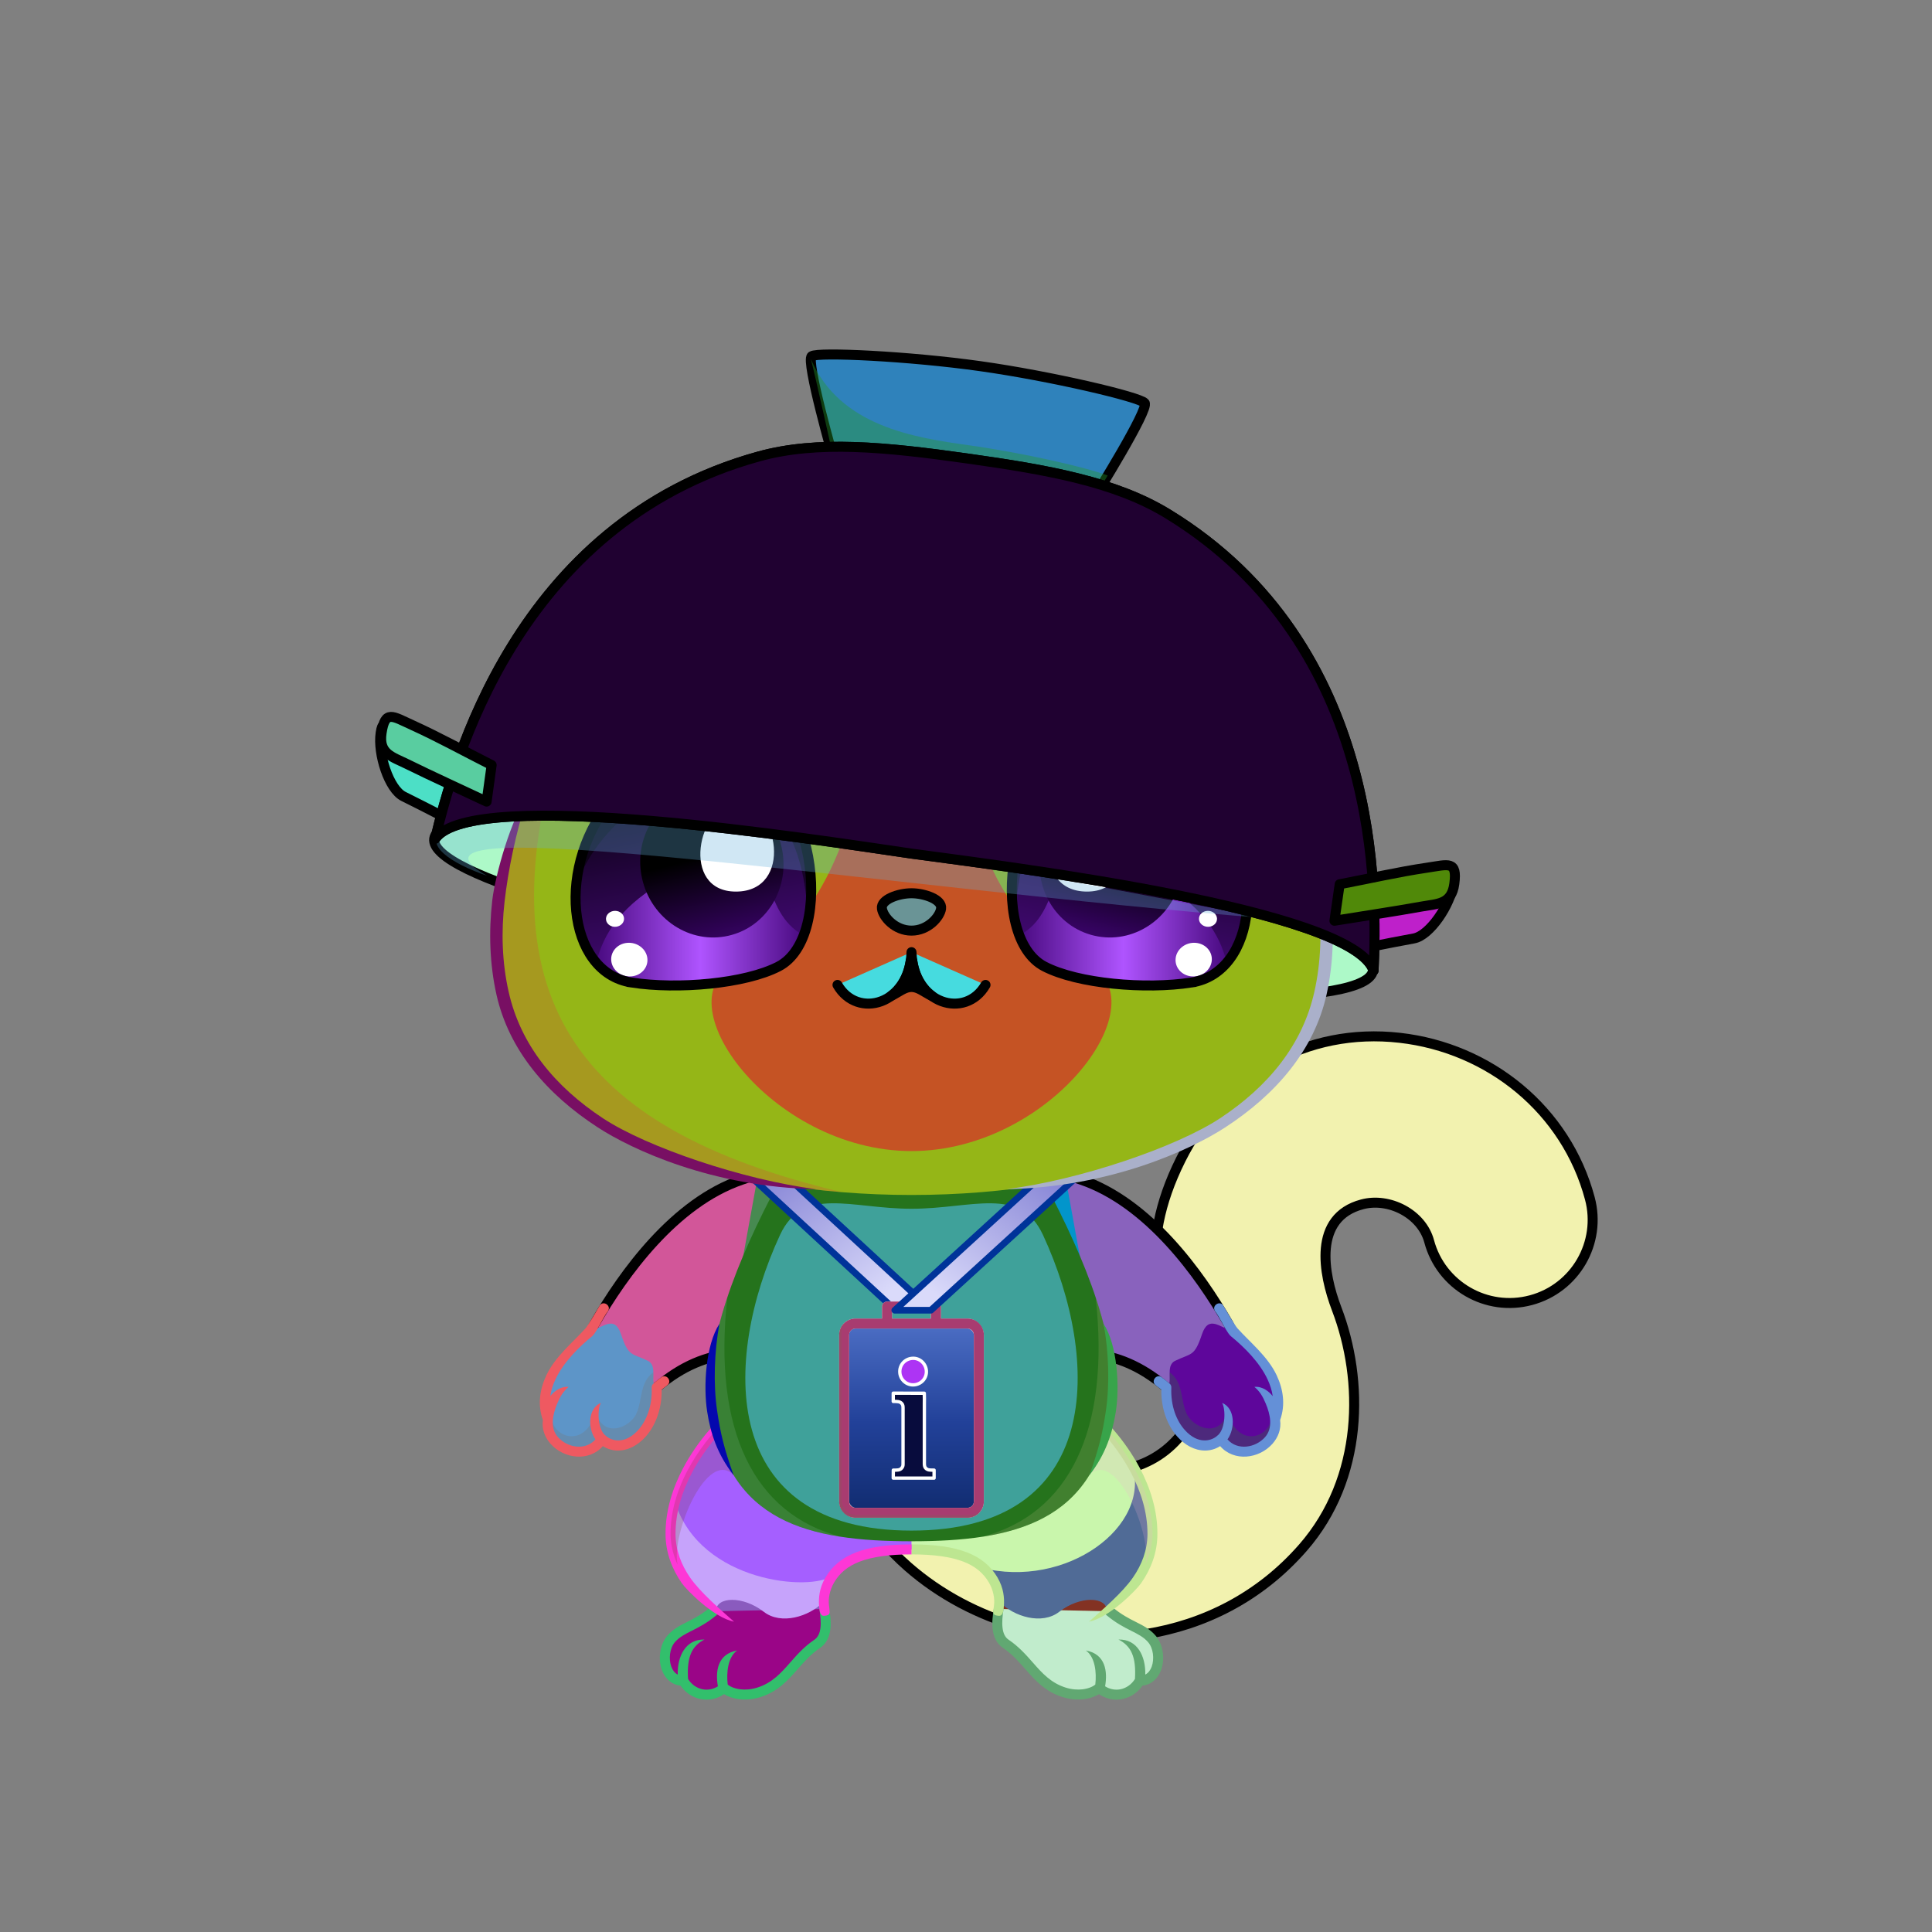 <svg xmlns="http://www.w3.org/2000/svg" xmlns:xlink="http://www.w3.org/1999/xlink" style="shape-rendering:geometricPrecision; text-rendering:geometricPrecision; image-rendering:optimizeQuality; fill-rule:evenodd; clip-rule:evenodd" version="1.1" viewBox="0 0 29000 29000" xml:space="preserve"><rect x="0" y="0" width="29000" height="29000" fill="#808080" stroke="none"/><defs><style type="text/css">.HairBack-Cat0fil22 {fill:none}
.Tail-Cat0fil25 {fill:url(#Tail-Cat0id925)}
.Tail-Cat0fil26 {fill:#fffdfc}
.Tail-Cat0fil14 {fill:black;fill-opacity:0.2}
.Tail-Cat0fil22 {fill:none}
.Tail-Cat0str0 {stroke:black;stroke-width:150;stroke-linecap:round;stroke-linejoin:round}
.RightFoot-Cat0fil26 {fill:#fffdfc}
.RightFoot-Cat0fil14 {fill:black;fill-opacity:0.2}
.RightFoot-Cat0fil22 {fill:none}
.RightFoot-Cat0fil32 {fill:black;fill-rule:nonzero}
.RightLeg-Cat0fil36 {fill:url(#RightLeg-Cat0id383)}
.RightLeg-Cat0fil26 {fill:#fffdfc}
.RightLeg-Cat0fil32 {fill:black;fill-rule:nonzero}
.RightLeg-Cat0fil14 {fill:black;fill-opacity:0.2}
.LeftFoot-Cat0fil26 {fill:#fffdfc}
.LeftFoot-Cat0fil14 {fill:black;fill-opacity:0.2}
.LeftFoot-Cat0fil22 {fill:none}
.LeftFoot-Cat0fil32 {fill:black;fill-rule:nonzero}
.LeftLeg-Cat0fil44 {fill:url(#LeftLeg-Cat0id193)}
.LeftLeg-Cat0fil26 {fill:#fffdfc}
.LeftLeg-Cat0fil32 {fill:black;fill-rule:nonzero}
.LeftLeg-Cat0fil14 {fill:black;fill-opacity:0.2}
.RightHand-Cat0fil48 {fill:url(#RightHand-Cat0id246)}
.RightHand-Cat0fil14 {fill:black;fill-opacity:0.2}
.RightHand-Cat0fil22 {fill:none}
.RightHand-Cat0str0 {stroke:black;stroke-width:150;stroke-linecap:round;stroke-linejoin:round}
.RightPaw-Cat0fil26 {fill:#fffdfc}
.RightPaw-Cat0fil14 {fill:black;fill-opacity:0.2}
.RightPaw-Cat0fil32 {fill:black;fill-rule:nonzero}
.LeftHand-Cat0fil55 {fill:url(#LeftHand-Cat0id849)}
.LeftHand-Cat0fil14 {fill:black;fill-opacity:0.2}
.LeftHand-Cat0fil22 {fill:none}
.LeftHand-Cat0str0 {stroke:black;stroke-width:150;stroke-linecap:round;stroke-linejoin:round}
.LeftPaw-Cat0fil26 {fill:#fffdfc}
.LeftPaw-Cat0fil14 {fill:black;fill-opacity:0.2}
.LeftPaw-Cat0fil32 {fill:black;fill-rule:nonzero}
.Body-Cat0fil62 {fill:url(#Body-Cat0id318)}
.Body-Cat0fil14 {fill:black;fill-opacity:0.2}
.Body-Cat0fil32 {fill:black;fill-rule:nonzero}
.Body-Cat0fil63 {fill:url(#Body-Cat0id247)}
.Head-Cat0fil136 {fill:url(#Head-Cat0id38)}
.Head-Cat0fil137 {fill:url(#Head-Cat0id231)}
.Head-Cat0fil14 {fill:black;fill-opacity:0.2}
.Head-Cat0fil32 {fill:black;fill-rule:nonzero}
.Mouth-Cat0fil22 {fill:none}
.Mouth-Cat0str0 {stroke:black;stroke-width:150;stroke-linecap:round;stroke-linejoin:round}
.Mouth-Cat0fil100 {fill:black}
.Eyes-Cat0fil155 {fill:#cc975c}
.Eyes-Cat0fil14 {fill:black;fill-opacity:0.2}
.Eyes-Cat0fil156 {fill:url(#Eyes-Cat0id955)}
.Eyes-Cat0fil157 {fill:black;fill-opacity:0.502}
.Eyes-Cat0fil158 {fill:url(#Eyes-Cat0id659)}
.Eyes-Cat0fil152 {fill:white}
.Eyes-Cat0fil159 {fill:url(#Eyes-Cat0id637)}
.Eyes-Cat0fil160 {fill:url(#Eyes-Cat0id954)}
.Eyes-Cat0fil161 {fill:url(#Eyes-Cat0id779)}
.Eyes-Cat0fil162 {fill:url(#Eyes-Cat0id628)}
.Eyes-Cat0fil22 {fill:none}
.Eyes-Cat0str4 {stroke:black;stroke-width:150}
.Moustache-Cat0fil22 {fill:none}
.Nose-Cat0fil221 {fill:url(#Nose-Cat0id921)}
.Nose-Cat0str0 {stroke:black;stroke-width:150;stroke-linecap:round;stroke-linejoin:round}
.NecklaceInfoIDfil277new {fill:url(#NecklaceInfoIDid665new);fill-rule:nonzero}
.NecklaceInfoIDfil278new {fill:black;fill-rule:nonzero;fill-opacity:0.302}
.NecklaceInfoIDfil275new {fill:url(#NecklaceInfoIDid413new)}
.NecklaceInfoIDstr12new {stroke:#003399;stroke-width:100;stroke-linecap:round;stroke-linejoin:round}
.NecklaceInfoIDfil33new {fill:none}
.NecklaceInfoIDstr13new {stroke:#f2e9e4;stroke-width:150;stroke-linecap:round;stroke-linejoin:round}
.NecklaceInfoIDfil276new {fill:url(#NecklaceInfoIDid500new)}
.NecklaceInfoIDstr14new {stroke:#f2e9e4;stroke-width:150}
.NecklaceInfoIDfil279new {fill:white}
.NecklaceInfoIDstr15new {stroke:white;stroke-width:50;stroke-linecap:round;stroke-linejoin:round}
.NecklaceInfoIDfil280new {fill:url(#NecklaceInfoIDid404new)}
.HatColanderBack-Mediumfil11 {fill:url(#HatColanderBack-Mediumid13)}
.HatColanderBack-Mediumstr2 {stroke:black;stroke-width:150;stroke-linecap:round;stroke-linejoin:round;stroke-miterlimit:22.926}
.HatColanderBack-Mediumfil12 {fill:url(#HatColanderBack-Mediumid9)}
.HatColanderBack-Mediumfil13 {fill:url(#HatColanderBack-Mediumid1)}
.HatColanderBack-Mediumstr1 {stroke:black;stroke-width:150;stroke-miterlimit:22.926}
.HatColander-Mediumfil14 {fill:black;fill-opacity:0.302}
.HatColander-Mediumfil1 {fill:#25252D;fill-opacity:0.502}
.HatColander-Mediumfil3 {fill:#25252D;fill-opacity:0.4}
.HatColander-Mediumfil17 {fill:black;fill-opacity:0.4}
.HatColander-Mediumfil5 {fill:#25252D;fill-opacity:0.302}
.HatColander-Mediumfil6 {fill:#FEF7F5;fill-rule:nonzero}
.HatColander-Mediumfil7 {fill:#25252D;fill-rule:nonzero;fill-opacity:0.902}
.HatColander-Mediumfil8 {fill:#FEF7F5;fill-opacity:0.502}
.HatColander-Mediumfil15 {fill:url(#HatColander-Mediumid16)}
.HatColander-Mediumstr3 {stroke:black;stroke-width:7.62;stroke-miterlimit:22.926}
.HatColander-Mediumfil2 {fill:none}
.HatColander-Mediumstr0 {stroke:black;stroke-width:150;stroke-linejoin:round;stroke-miterlimit:22.926}
.HatColander-Mediumfil16 {fill:url(#HatColander-Mediumid17)}
.HatColander-Mediumstr2 {stroke:black;stroke-width:150;stroke-linecap:round;stroke-linejoin:round;stroke-miterlimit:22.926}
.HatColander-Mediumfil18 {fill:url(#HatColander-Mediumid11)}
.HatColander-Mediumfil19 {fill:url(#HatColander-Mediumid6)}
</style><linearGradient gradientUnits="objectBoundingBox" id="Tail-Cat0id925" x1="56.92%" x2="43.08%" y1="93.429%" y2="6.571%">
   <stop offset="0" style="stop-opacity:1; stop-color:#d6c89a"/>
   <stop offset="1" style="stop-opacity:1; stop-color:#fffaeb"/>
  </linearGradient><linearGradient gradientUnits="userSpaceOnUse" id="RightLeg-Cat0id383" x1="15490.3" x2="15490.3" xlink:href="#RightLeg-Cat0id19" y1="24284.1" y2="21188.2">
  </linearGradient><linearGradient gradientUnits="userSpaceOnUse" id="LeftLeg-Cat0id193" x1="11873.5" x2="11873.5" xlink:href="#LeftLeg-Cat0id19" y1="24284.1" y2="21188.2">
  </linearGradient><linearGradient gradientUnits="objectBoundingBox" id="RightHand-Cat0id246" x1="31.472%" x2="68.528%" y1="2.001%" y2="97.999%">
   <stop offset="0" style="stop-opacity:1; stop-color:#d6c89a"/>
   <stop offset="0.878" style="stop-opacity:1; stop-color:#fdf0c4"/>
   <stop offset="1" style="stop-opacity:1; stop-color:#fdf0c4"/>
  </linearGradient><linearGradient gradientUnits="objectBoundingBox" id="LeftHand-Cat0id849" x1="71.948%" x2="28.052%" xlink:href="#LeftHand-Cat0id246" y1="2.195%" y2="97.804%">
  </linearGradient><linearGradient gradientUnits="objectBoundingBox" id="Body-Cat0id318" x1="50%" x2="50%" xlink:href="#Body-Cat0id36" y1="0%" y2="100%">
  </linearGradient><linearGradient gradientUnits="userSpaceOnUse" id="Body-Cat0id247" x1="13681.9" x2="13681.9" xlink:href="#Body-Cat0id230" y1="22974.9" y2="18061.8">
  </linearGradient><linearGradient gradientUnits="userSpaceOnUse" id="Head-Cat0id38" x1="13681.9" x2="13681.9" y1="17936.7" y2="7484.8">
   <stop offset="0" style="stop-opacity:1; stop-color:#d6c89a"/>
   <stop offset="0.388" style="stop-opacity:1; stop-color:#fdf0c4"/>
   <stop offset="1" style="stop-opacity:1; stop-color:#fffaeb"/>
  </linearGradient><linearGradient gradientUnits="userSpaceOnUse" id="Head-Cat0id231" x1="13681.9" x2="13681.9" xlink:href="#Head-Cat0id230" y1="11239.8" y2="17278">
  </linearGradient><linearGradient gradientUnits="objectBoundingBox" id="Eyes-Cat0id955" x1="60.35%" x2="39.651%" xlink:href="#Eyes-Cat0id27" y1="96.739%" y2="3.261%">
  </linearGradient><linearGradient gradientUnits="objectBoundingBox" id="Eyes-Cat0id659" x1="0%" x2="100%" xlink:href="#Eyes-Cat0id57" y1="50%" y2="50%">
  </linearGradient><linearGradient gradientUnits="objectBoundingBox" id="Eyes-Cat0id637" x1="38.013%" x2="61.988%" xlink:href="#Eyes-Cat0id384" y1="1.178%" y2="98.822%">
  </linearGradient><linearGradient gradientUnits="objectBoundingBox" id="Eyes-Cat0id954" x1="39.65%" x2="60.349%" xlink:href="#Eyes-Cat0id27" y1="96.739%" y2="3.261%">
  </linearGradient><linearGradient gradientUnits="userSpaceOnUse" id="Eyes-Cat0id779" x1="15300.9" x2="18414.9" xlink:href="#Eyes-Cat0id57" y1="13980.1" y2="13980.1">
  </linearGradient><linearGradient gradientUnits="userSpaceOnUse" id="Eyes-Cat0id628" x1="16936" x2="16420.2" xlink:href="#Eyes-Cat0id384" y1="11862.3" y2="14045.7">
  </linearGradient><linearGradient gradientUnits="userSpaceOnUse" id="Nose-Cat0id921" x1="13681.9" x2="13681.9" y1="13407.9" y2="13968.6">
   <stop offset="0" style="stop-opacity:1; stop-color:#FFCCCC"/>
   <stop offset="1" style="stop-opacity:1; stop-color:#DB9092"/>
  </linearGradient><linearGradient gradientUnits="userSpaceOnUse" id="NecklaceInfoIDid665new" x1="12777" x2="14586.9" y1="22165.4" y2="20154.4">
   <stop offset="0" style="stop-opacity:1; stop-color:#f2e9e4"/>
   <stop offset="1" style="stop-opacity:1; stop-color:#fffdfc"/>
  </linearGradient><linearGradient gradientUnits="userSpaceOnUse" id="NecklaceInfoIDid413new" x1="13187.7" x2="11430.2" xlink:href="#NecklaceInfoIDid404new" y1="19519.1" y2="17224">
  </linearGradient><linearGradient gradientUnits="userSpaceOnUse" id="NecklaceInfoIDid500new" x1="13681.9" x2="13681.9" y1="22707.4" y2="19867.3">
   <stop offset="0" style="stop-opacity:1; stop-color:#112C70"/>
   <stop offset="0.478" style="stop-opacity:1; stop-color:#224199"/>
   <stop offset="1" style="stop-opacity:1; stop-color:#4C6EC4"/>
  </linearGradient><linearGradient gradientUnits="userSpaceOnUse" id="HatColanderBack-Mediumid13" x1="7292.52" x2="5655.95" y1="11943.29" y2="11483.79">
   <stop offset="0" style="stop-opacity:1; stop-color:#1A1919"/>
   <stop offset="0.51" style="stop-opacity:1; stop-color:#141313"/>
   <stop offset="1" style="stop-opacity:1; stop-color:#292828"/>
  </linearGradient><linearGradient gradientUnits="userSpaceOnUse" id="HatColanderBack-Mediumid9" x1="20038.65" x2="21738.47" y1="13734.64" y2="13744.05">
   <stop offset="0" style="stop-opacity:1; stop-color:#1A1919"/>
   <stop offset="0.51" style="stop-opacity:1; stop-color:#141313"/>
   <stop offset="1" style="stop-opacity:1; stop-color:#424040"/>
  </linearGradient><linearGradient gradientUnits="userSpaceOnUse" id="HatColanderBack-Mediumid1" x1="6517.59" x2="20608.33" y1="12589.39" y2="14569.72">
   <stop offset="0" style="stop-opacity:1; stop-color:#1A1919"/>
   <stop offset="0.51" style="stop-opacity:1; stop-color:#141313"/>
   <stop offset="1" style="stop-opacity:1; stop-color:#3B3939"/>
  </linearGradient><linearGradient gradientUnits="userSpaceOnUse" id="HatColander-Mediumid16" x1="12217.28" x2="16968.06" xlink:href="#HatColander-Mediumid0" y1="6781.97" y2="5902.27">
  </linearGradient><linearGradient gradientUnits="userSpaceOnUse" id="HatColander-Mediumid17" x1="7113.37" x2="20979.01" xlink:href="#HatColander-Mediumid3" y1="10880.56" y2="9580.49">
  </linearGradient><linearGradient gradientUnits="userSpaceOnUse" id="HatColander-Mediumid11" x1="20105.12" x2="21791.49" xlink:href="#HatColander-Mediumid3" y1="13447.66" y2="13380.46">
  </linearGradient><linearGradient gradientUnits="userSpaceOnUse" id="HatColander-Mediumid6" x1="7335.21" x2="5732.7" xlink:href="#HatColander-Mediumid5" y1="11652.97" y2="11123.55">
  </linearGradient><linearGradient gradientUnits="userSpaceOnUse" id="RightLeg-Cat0id19" x1="15490.3" x2="15490.3" y1="24284.1" y2="21188.2">
   <stop offset="0" style="stop-opacity:1; stop-color:#fffaeb"/>
   <stop offset="0.439" style="stop-opacity:1; stop-color:#fffaeb"/>
   <stop offset="1" style="stop-opacity:1; stop-color:#fdf0c4"/>
  </linearGradient><linearGradient gradientUnits="userSpaceOnUse" id="LeftLeg-Cat0id19" x1="15490.3" x2="15490.3" y1="24284.1" y2="21188.2">
   <stop offset="0" style="stop-opacity:1; stop-color:#fffaeb"/>
   <stop offset="0.439" style="stop-opacity:1; stop-color:#fffaeb"/>
   <stop offset="1" style="stop-opacity:1; stop-color:#fdf0c4"/>
  </linearGradient><linearGradient gradientUnits="objectBoundingBox" id="LeftHand-Cat0id246" x1="31.472%" x2="68.528%" y1="2.001%" y2="97.999%">
   <stop offset="0" style="stop-opacity:1; stop-color:#d6c89a"/>
   <stop offset="0.878" style="stop-opacity:1; stop-color:#fdf0c4"/>
   <stop offset="1" style="stop-opacity:1; stop-color:#fdf0c4"/>
  </linearGradient><linearGradient gradientUnits="userSpaceOnUse" id="Body-Cat0id36" x1="13681.9" x2="13681.9" y1="17936.7" y2="7484.8">
   <stop offset="0" style="stop-opacity:1; stop-color:#d6c89a"/>
   <stop offset="0.031" style="stop-opacity:1; stop-color:#d6c89a"/>
   <stop offset="0.529" style="stop-opacity:1; stop-color:#fdf0c4"/>
   <stop offset="1" style="stop-opacity:1; stop-color:#fffaeb"/>
  </linearGradient><linearGradient gradientUnits="userSpaceOnUse" id="Body-Cat0id230" x1="13681.9" x2="13681.9" y1="13028.8" y2="17278">
   <stop offset="0" style="stop-opacity:1; stop-color:#fffdfc"/>
   <stop offset="0.659" style="stop-opacity:1; stop-color:#fffdfc"/>
   <stop offset="1" style="stop-opacity:1; stop-color:#f2e9e4"/>
  </linearGradient><linearGradient gradientUnits="userSpaceOnUse" id="Head-Cat0id230" x1="13681.9" x2="13681.9" y1="13028.8" y2="17278">
   <stop offset="0" style="stop-opacity:1; stop-color:#fffdfc"/>
   <stop offset="0.659" style="stop-opacity:1; stop-color:#fffdfc"/>
   <stop offset="1" style="stop-opacity:1; stop-color:#f2e9e4"/>
  </linearGradient><linearGradient gradientUnits="userSpaceOnUse" id="Eyes-Cat0id27" x1="16937.6" x2="16937.6" y1="14961.3" y2="11448.6">
   <stop offset="0" style="stop-opacity:1; stop-color:#490a80"/>
   <stop offset="1" style="stop-opacity:1; stop-color:black"/>
  </linearGradient><linearGradient gradientUnits="objectBoundingBox" id="Eyes-Cat0id57" x1="100%" x2="0%" y1="50%" y2="50%">
   <stop offset="0" style="stop-opacity:1; stop-color:#490a80"/>
   <stop offset="0.502" style="stop-opacity:1; stop-color:#af54ff"/>
   <stop offset="1" style="stop-opacity:1; stop-color:#490a80"/>
  </linearGradient><linearGradient gradientUnits="userSpaceOnUse" id="Eyes-Cat0id384" x1="16417.8" x2="16417.8" y1="11784.3" y2="14068.5">
   <stop offset="0" style="stop-opacity:1; stop-color:black"/>
   <stop offset="0.45" style="stop-opacity:1; stop-color:black"/>
   <stop offset="1" style="stop-opacity:1; stop-color:#380366"/>
  </linearGradient><linearGradient gradientUnits="userSpaceOnUse" id="NecklaceInfoIDid404new" x1="14201.7" x2="15950.6" y1="19552.6" y2="17268.7">
   <stop offset="0" style="stop-opacity:1; stop-color:#DADAFA"/>
   <stop offset="1" style="stop-opacity:1; stop-color:#7B79D1"/>
  </linearGradient><linearGradient gradientUnits="userSpaceOnUse" id="HatColander-Mediumid0" x1="11508.75" x2="15855.11" y1="6863.87" y2="5526.35">
   <stop offset="0" style="stop-opacity:1; stop-color:#979AA0"/>
   <stop offset="0.149" style="stop-opacity:1; stop-color:#84878C"/>
   <stop offset="0.659" style="stop-opacity:1; stop-color:#CCD1D5"/>
   <stop offset="0.788" style="stop-opacity:1; stop-color:#FEF7F5"/>
   <stop offset="1" style="stop-opacity:1; stop-color:#E9E2E1"/>
  </linearGradient><linearGradient gradientUnits="userSpaceOnUse" id="HatColander-Mediumid3" x1="7445.4" x2="19918.48" y1="11616.9" y2="9102.07">
   <stop offset="0" style="stop-opacity:1; stop-color:#979AA0"/>
   <stop offset="0.149" style="stop-opacity:1; stop-color:#707178"/>
   <stop offset="0.659" style="stop-opacity:1; stop-color:#A8ACB2"/>
   <stop offset="0.788" style="stop-opacity:1; stop-color:#D1D6DA"/>
   <stop offset="1" style="stop-opacity:1; stop-color:#ADA8A7"/>
  </linearGradient><linearGradient gradientUnits="userSpaceOnUse" id="HatColander-Mediumid5" x1="7664.02" x2="6105.53" y1="12121.58" y2="11861.41">
   <stop offset="0" style="stop-opacity:1; stop-color:#696C71"/>
   <stop offset="0.149" style="stop-opacity:1; stop-color:#42464A"/>
   <stop offset="0.659" style="stop-opacity:1; stop-color:#787A7F"/>
   <stop offset="0.788" style="stop-opacity:1; stop-color:#9DA1A7"/>
   <stop offset="1" style="stop-opacity:1; stop-color:#424040"/>
  </linearGradient></defs><g id="HatColanderBack-Medium">
 <animateTransform additive="sum" attributeName="transform" dur="10" repeatCount="indefinite" type="translate" values="0;0 200;0;0 200;0;0 200;0;0 200;0"/>
  <g id="_2332280073424">
   <path class="HatColanderBack-Mediumfil11 HatColanderBack-Mediumstr2" d="M7218.89 12538.44c-398.93,-188.22 -765.73,-388.61 -1160.97,-583.28 -220.43,-108.59 -390.64,-641.72 -344.31,-952.57 52.21,-350.31 126.98,233.83 423.4,368.21 406.61,184.33 759.75,419.1 1157.55,619.4 -25.21,182.73 -50.45,365.48 -75.67,548.24z" style="fill:#4cdfc6"/>
   <path class="HatColanderBack-Mediumfil12 HatColanderBack-Mediumstr2" d="M19945.38 14327.03c435.36,-70.97 843.18,-162.5 1276.77,-240.68 241.83,-43.62 552.39,-509.19 593.54,-820.76 46.37,-351.13 -186.52,189.77 -508.49,237.24 -441.67,65.11 -845.84,193.45 -1283.44,276.34 -26.13,182.6 -52.24,365.23 -78.38,547.86z" style="fill:#be20ca"/>
   <path class="HatColanderBack-Mediumfil13 HatColanderBack-Mediumstr1" d="M13699.76 12606.17c3891.05,546.85 6984.12,1425.96 6908.57,1963.55 -75.55,537.58 -3291.12,530.07 -7182.17,-16.78 -3891.04,-546.85 -6984.12,-1425.96 -6908.57,-1963.55 75.55,-537.58 3291.13,-530.07 7182.17,16.78z" style="fill:#adf9c8"/>
  </g>
 </g><g id="HairBack-Cat0">
 <animateTransform additive="sum" attributeName="transform" dur="10" repeatCount="indefinite" type="translate" values="0;0 200;0;0 200;0;0 200;0;0 200;0"/>
  <rect class="HairBack-Cat0fil22" height="890" width="890" x="13237" y="6590"/>
 </g><g id="Tail-Cat0">
  <path class="Tail-Cat0fil25" d="M12493 21526c-108,-680 356,-1318 1035,-1426 680,-108 1318,356 1426,1035 72,449 615,757 1013,871 277,80 569,104 842,61 324,-52 634,-203 873,-476 315,-359 185,-698 48,-1055 -333,-871 -681,-1781 -6,-3132 633,-1266 1884,-1986 3288,-1826 1347,153 2497,1082 2852,2410 178,666 -218,1350 -884,1528 -666,178 -1350,-218 -1528,-884 -111,-412 -602,-663 -1007,-554 -739,197 -584,1038 -381,1569 411,1074 408,2538 -507,3585 -653,748 -1490,1157 -2357,1296 -1260,201 -2607,-168 -3570,-1011 -591,-519 -1010,-1199 -1137,-1991z" style="fill:#6ba75d"/>
  <path class="Tail-Cat0fil26" d="M17666 17404c633,-1266 1884,-1986 3288,-1826 1347,153 2497,1082 2852,2410 178,666 -218,1350 -884,1528 -666,178 -1350,-218 -1528,-884 -111,-412 -602,-663 -1007,-554 -739,197 -584,1038 -381,1569 -1404,-333 -610,-3081 -2340,-2243z" style="fill:#d58839"/>
  <path class="Tail-Cat0fil14" d="M12493 21526c-51,-321 26,-633 192,-884l227 -137c304,-15 813,942 1117,927 875,2545 4568,3180 6172,593 -119,430 -326,844 -644,1207 -653,748 -1490,1157 -2357,1296 -1260,201 -2607,-168 -3570,-1011 -591,-519 -1010,-1199 -1137,-1991z" style="fill:#11408a"/>
  <path class="Tail-Cat0fil14" d="M23852 18675c-20,64 -45,127 -75,187 20,-67 45,-129 75,-187zm-75 188c-154,311 -436,557 -797,653 -666,178 -1350,-218 -1528,-884 -111,-412 -602,-663 -1007,-554 -372,99 -517,362 -544,666l0 0c-70,-634 533,-1204 1070,-1107 893,163 894,897 1378,1194 482,295 900,330 1428,32z" style="fill:#b69f70"/>
  <path class="Tail-Cat0fil22 Tail-Cat0str0" d="M12493 21526c-108,-680 356,-1318 1035,-1426 680,-108 1318,356 1426,1035 72,449 615,757 1013,871 277,80 569,104 842,61 324,-52 634,-203 873,-476 315,-359 185,-698 48,-1055 -333,-871 -681,-1781 -6,-3132 633,-1266 1884,-1986 3288,-1826 1347,153 2497,1082 2852,2410 178,666 -218,1350 -884,1528 -666,178 -1350,-218 -1528,-884 -111,-412 -602,-663 -1007,-554 -739,197 -584,1038 -381,1569 411,1074 408,2538 -507,3585 -653,748 -1490,1157 -2357,1296 -1260,201 -2607,-168 -3570,-1011 -591,-519 -1010,-1199 -1137,-1991z" style="fill:#f2f2af"/>
 </g><g id="RightFoot-Cat0">
  <path class="RightFoot-Cat0fil26" d="M17107 25230c-124,214 -404,285 -611,106 -71,70 -277,145 -526,65 -410,-131 -508,-461 -851,-710 -221,-159 -124,-477 -114,-668 364,340 783,-165 1076,-248 374,-102 737,158 534,413 199,95 520,237 673,411 169,192 121,631 -181,631z" style="fill:#833223"/>
  <path class="RightFoot-Cat0fil14" d="M17107 25230c-124,214 -404,285 -611,106 -71,70 -277,145 -526,65 -410,-131 -518,-492 -872,-726 -156,-103 -135,-387 -103,-573 18,-14 37,-27 56,-38 -60,533 1445,1528 1433,860 214,342 596,186 545,-150 127,134 271,-14 143,-274 182,62 215,288 209,441 -17,153 -106,289 -274,289z" style="fill:#145577"/>
  <path class="RightFoot-Cat0fil22" d="M16655 24186c278,231 480,239 633,413 169,192 121,631 -181,631 -124,214 -404,285 -611,106 -71,70 -277,145 -526,65 -410,-131 -520,-489 -872,-726 -156,-105 -138,-331 -109,-524" style="fill:#c1eccc"/>
  <path class="RightFoot-Cat0fil32" d="M16703 24128c-31,-26 -78,-22 -105,10 -27,31 -22,79 9,105 144,120 266,182 373,236 100,50 184,92 252,169 81,92 97,256 55,370 -18,49 -49,94 -96,118 7,-269 -115,-534 -402,-526 186,95 268,253 247,592 -49,79 -127,137 -220,155 -79,15 -160,-2 -228,-45 38,-218 10,-484 -289,-538 139,98 163,330 142,511 -32,29 -98,60 -189,72 -75,9 -164,4 -260,-27 -221,-71 -352,-219 -489,-375 -104,-118 -211,-239 -363,-342 -57,-38 -82,-102 -91,-176 -11,-85 -1,-183 13,-274 15,-98 -130,-119 -144,-22 -16,102 -31,212 -18,314 14,114 57,216 157,282 136,92 236,206 333,317 151,171 295,335 557,419 119,38 230,44 323,32 93,-11 171,-41 226,-75 103,70 225,98 348,74 125,-24 233,-98 305,-202 136,-15 232,-107 279,-232 61,-166 34,-387 -84,-521 -86,-98 -183,-147 -296,-204 -100,-50 -214,-108 -345,-217z" style="fill:#61a872"/>
 </g><g id="LeftFoot-Cat0">
 <path class="LeftFoot-Cat0fil26" d="M10257 25230c124,214 404,285 611,106 71,70 277,145 526,65 410,-131 508,-461 851,-710 221,-159 124,-477 114,-668 -364,340 -783,-165 -1076,-248 -374,-102 -737,158 -535,413 -198,95 -519,237 -672,411 -169,192 -121,631 181,631z" style="fill:#8a5bbe"/>
  <path class="LeftFoot-Cat0fil14" d="M10257 25230c124,214 404,285 611,106 71,70 277,145 526,65 410,-131 518,-492 871,-726 157,-103 136,-387 103,-573 -17,-14 -36,-27 -55,-38 60,533 -1445,1528 -1434,860 -213,342 -595,186 -544,-150 -127,134 -271,-14 -143,-274 -182,62 -215,288 -209,441 17,153 106,289 274,289z" style="fill:#29c514"/>
  <path class="LeftFoot-Cat0fil22" d="M10708 24186c-277,231 -480,239 -632,413 -169,192 -121,631 181,631 124,214 404,285 611,106 71,70 277,145 526,65 410,-131 520,-489 871,-726 156,-105 139,-331 110,-524" style="fill:#9a0587"/>
  <path class="LeftFoot-Cat0fil32" d="M10660 24128c32,-26 79,-22 106,10 26,31 22,79 -10,105 -143,120 -266,182 -373,236 -99,50 -183,92 -251,169 -81,92 -97,256 -55,370 18,49 49,94 96,118 -7,-269 115,-534 402,-526 -186,95 -268,253 -247,592 49,79 127,137 220,155 79,15 160,-2 228,-45 -39,-218 -11,-484 289,-538 -139,98 -163,330 -142,511 31,29 98,60 189,72 75,9 163,4 259,-27 222,-71 353,-219 490,-375 104,-118 210,-239 363,-342 56,-38 82,-102 91,-176 11,-85 0,-183 -14,-274 -14,-98 131,-119 145,-22 16,102 31,212 18,314 -14,114 -58,216 -157,282 -136,92 -236,206 -333,317 -151,171 -296,335 -557,419 -119,38 -230,44 -323,32 -93,-11 -171,-41 -226,-75 -103,70 -226,98 -349,74 -124,-24 -233,-98 -304,-202 -136,-15 -232,-107 -279,-232 -61,-166 -34,-387 84,-521 86,-98 183,-147 296,-204 100,-50 214,-108 344,-217z" style="fill:#32bf6c"/>
 </g><g id="RightLeg-Cat0">
  <path class="RightLeg-Cat0fil36" d="M13682 23259c428,0 1377,183 1321,776 215,222 637,350 896,149 312,-243 712,-232 720,-12 370,-265 678,-701 680,-1146 2,-860 -666,-1598 -969,-1838 -621,860 -1470,1269 -2648,1328l0 743z" style="fill:#c9f6ac"/>
  <path class="RightLeg-Cat0fil26" d="M14726 23532c179,119 298,292 277,513 215,222 637,350 896,149 312,-243 712,-232 720,-12 370,-265 678,-711 680,-1156 1,-384 -132,-743 -305,-1045 295,935 -992,1876 -2268,1551z" style="fill:#506b96"/>
  <path class="RightLeg-Cat0fil32" d="M14990 24254c62,5 73,-66 79,-154 8,-118 -4,-261 -94,-417 0,-1 -1,-3 -2,-4 -100,-171 -247,-296 -460,-378 -208,-80 -478,-119 -831,-119l0 150c335,0 588,36 777,108 180,69 302,173 385,314 0,2 1,3 2,4 67,116 86,244 75,332 -9,68 -10,89 -11,105 -4,48 44,56 80,59zm1296 -3006c175,140 477,451 691,859 144,272 248,587 247,919 -1,245 -87,464 -218,653 -154,223 -454,481 -660,663 306,-60 713,-477 783,-578 147,-211 244,-458 244,-738 2,-360 -110,-698 -263,-989 -227,-430 -547,-760 -734,-907l-46 58 -44 60 0 0z" style="fill:#bde691"/>
  <path class="RightLeg-Cat0fil14" d="M17192 23490c67,-148 106,-305 107,-464 2,-775 -541,-1451 -869,-1752l-157 727c26,48 52,95 79,143 387,-413 947,879 840,1346z" style="fill:#f3b1cd"/>
 </g><g id="LeftLeg-Cat0">
  <path class="LeftLeg-Cat0fil44" d="M13682 23259c-428,0 -1377,183 -1321,776 -215,222 -637,350 -896,149 -312,-243 -712,-232 -720,-12 -370,-265 -679,-701 -680,-1146 -2,-860 666,-1598 969,-1838 621,860 1470,1269 2648,1328l0 743z" style="fill:#a55fff"/>
  <path class="LeftLeg-Cat0fil26" d="M12496 23650c-96,103 -150,240 -135,395 -215,222 -637,350 -896,149 -312,-243 -712,-232 -720,-12 -500,-358 -806,-1009 -607,-1618 386,1194 2040,1329 2358,1086z" style="fill:#c6a3fb"/>
  <path class="LeftLeg-Cat0fil32" d="M12374 24254c-62,5 -74,-66 -80,-154 -7,-118 4,-261 94,-417 1,-1 2,-3 3,-4 100,-171 247,-296 460,-378 208,-80 478,-119 831,-119l0 150c-335,0 -588,36 -777,108 -180,69 -303,173 -385,314 -1,2 -1,3 -2,4 -67,116 -86,244 -75,332 9,68 10,89 11,105 4,48 -44,56 -80,59zm-1296 -3006c-176,140 -477,451 -692,859 -143,272 -247,587 -246,919 1,245 87,464 218,653 154,223 454,481 660,663 -306,-60 -713,-477 -784,-578 -146,-211 -243,-458 -244,-738 -1,-360 110,-698 264,-989 226,-430 547,-760 734,-907l46 58 44 60 0 0z" style="fill:#fd37d6"/>
  <path class="LeftLeg-Cat0fil14" d="M10172 23490c-67,-148 -106,-305 -107,-464 -2,-775 540,-1451 869,-1752l157 727c-26,48 -53,95 -79,143 -388,-413 -947,879 -840,1346z" style="fill:#703e1c"/>
 </g><g id="RightHand-Cat0">
 <animateTransform additive="sum" attributeName="transform" dur="10" repeatCount="indefinite" type="translate" values="0;0 200;0;0 200;0;0 200;0;0 200;0"/>
  <path class="RightHand-Cat0fil48" d="M16231 17709c1007,345 1819,1401 2257,2165 289,504 -636,1265 -911,1014 -627,-574 -1209,-620 -1689,-543 -742,120 -1353,-1920 -931,-2545 422,-21 934,-40 1274,-91z" style="fill:#0295cb"/>
  <path class="RightHand-Cat0fil14" d="M17512 20830c-602,-518 -1160,-559 -1624,-485 -171,28 -335,-59 -481,-217 -325,-472 753,-1098 1039,-656 261,403 734,847 1111,1126 -2,93 16,193 -45,232l0 0 0 0z" style="fill:#1cb798"/>
  <path class="RightHand-Cat0fil22 RightHand-Cat0str0" d="M16477 20333c340,47 711,200 1100,555 275,251 1152,-509 864,-1013 -438,-763 -1203,-1821 -2210,-2166 -90,-31 -172,-59 -246,-84" style="fill:#8962bd"/>
 </g><g id="LeftHand-Cat0">
 <animateTransform additive="sum" attributeName="transform" dur="10" repeatCount="indefinite" type="translate" values="0;0 200;0;0 200;0;0 200;0;0 200;0"/>
  <path class="LeftHand-Cat0fil55" d="M11133 17709c-1007,345 -1819,1401 -2257,2165 -289,504 636,1265 911,1014 627,-574 1209,-620 1689,-543 742,120 1352,-1920 931,-2545 -422,-21 -934,-40 -1274,-91z" style="fill:#478a51"/>
  <path class="LeftHand-Cat0fil14" d="M9852 20830c602,-518 1160,-559 1624,-485 171,28 335,-59 481,-217 325,-472 -753,-1098 -1039,-656 -261,403 -734,847 -1111,1126 2,93 -16,193 45,232l0 0 0 0z" style="fill:#f4fd95"/>
  <path class="LeftHand-Cat0fil22 LeftHand-Cat0str0" d="M10887 20333c-340,47 -711,200 -1100,555 -275,251 -1153,-509 -864,-1013 438,-763 1203,-1821 2210,-2166 90,-31 171,-59 246,-84" style="fill:#d25699"/>
 </g><g id="Body-Cat0">
 <animateTransform additive="sum" attributeName="transform" dur="10" repeatCount="indefinite" type="translate" values="0;0 200;0;0 200;0;0 200;0;0 200;0"/>
  <path class="Body-Cat0fil62" d="M13682 23135c-1548,0 -2752,-291 -2993,-1956 -147,-1014 391,-2287 991,-3420 634,80 1289,123 2002,142 713,-19 1367,-62 2002,-142 600,1133 1137,2406 991,3420 -242,1665 -1445,1956 -2993,1956z" style="fill:#25731c"/>
  <path class="Body-Cat0fil14" d="M12621 23067c-1016,-156 -1749,-629 -1932,-1888 -75,-519 29,-1106 229,-1707 -223,2001 402,3257 1703,3595z" style="fill:#88ba9e"/>
  <path class="Body-Cat0fil32" d="M11012 22144c-250,-321 -348,-641 -397,-954 -59,-377 -24,-998 184,-1320 -78,421 -93,905 -36,1298 50,341 104,572 249,976z" style="fill:#0408ae"/>
  <path class="Body-Cat0fil63" d="M13682 18144c-911,0 -1630,-350 -1974,394 -875,1890 -906,4437 1974,4437 2879,0 2849,-2547 1974,-4437 -344,-744 -1063,-394 -1974,-394z" style="fill:#3fa19a"/>
  <path class="Body-Cat0fil14" d="M14743 23067c1016,-156 1749,-629 1932,-1888 75,-519 -29,-1106 -229,-1707 223,2001 -402,3257 -1703,3595z" style="fill:#afb67d"/>
  <path class="Body-Cat0fil32" d="M16352 22144c250,-321 347,-641 397,-954 59,-377 24,-998 -184,-1320 78,421 93,905 36,1298 -50,341 -104,572 -249,976z" style="fill:#38a44a"/>
 </g><g id="RightPaw-Cat0">
 <animateTransform additive="sum" attributeName="transform" dur="10" repeatCount="indefinite" type="translate" values="0;0 200;0;0 200;0;0 200;0;0 200;0"/>
  <g id="_2842391375968">
   <path class="RightPaw-Cat0fil26" d="M17501 20836c-31,672 506,1059 828,766 253,397 884,103 809,-293 203,-535 -266,-1036 -634,-1325 -198,-64 -364,-248 -462,44 -114,341 -157,279 -402,398 -164,79 -11,352 -139,410z" style="fill:#5e069b"/>
   <path class="RightPaw-Cat0fil14" d="M17501 20836c-31,672 506,1059 828,766 341,429 911,24 753,-293 -65,297 -520,408 -657,-118 -113,412 -522,237 -614,26 -96,-216 -45,-462 -254,-619 -2,93 16,193 -45,232l0 0 0 1c-2,0 -3,1 -5,2l0 0 0 0 0 0 0 0 -1 1 0 0 0 0c-2,1 -3,2 -5,2z" style="fill:#0bb703"/>
   <path class="RightPaw-Cat0fil32" d="M17437 20673c-79,-58 -168,63 -89,121 29,21 57,43 84,65 -4,302 99,551 246,712 55,61 118,109 183,144 146,76 312,82 454,-8 209,238 583,191 784,-34 86,-97 135,-221 116,-357 83,-234 46,-463 -52,-673 -133,-282 -403,-498 -588,-704 -34,-37 -181,-286 -215,-345 -58,-79 -178,10 -120,89 36,48 75,120 112,186 6,12 81,153 124,188 201,164 431,392 551,649 38,81 65,165 77,251 -53,-69 -156,-152 -275,-139 81,67 126,143 171,252 66,158 113,363 -12,503 -142,159 -412,205 -563,33 116,-164 118,-464 -80,-548 55,102 48,374 -55,477 -86,86 -222,119 -360,47 -49,-26 -97,-63 -141,-112 -129,-140 -218,-365 -207,-639 2,-22 -6,-44 -23,-60 -37,-34 -82,-68 -122,-98z" style="fill:#6490d7"/>
  </g>
 </g><g id="LeftPaw-Cat0">
 <animateTransform additive="sum" attributeName="transform" dur="10" repeatCount="indefinite" type="translate" values="0;0 200;0;0 200;0;0 200;0;0 200;0"/>
  <path class="LeftPaw-Cat0fil26" d="M9863 20836c31,672 -506,1059 -828,766 -253,397 -884,103 -809,-293 -203,-535 266,-1036 634,-1325 198,-64 364,-248 462,44 114,341 157,279 402,398 164,79 11,352 139,410z" style="fill:#5d95c8"/>
  <path class="LeftPaw-Cat0fil14" d="M9863 20836c31,672 -506,1059 -828,766 -341,429 -911,24 -754,-293 66,297 521,408 658,-118 113,412 522,237 614,26 95,-216 45,-462 254,-619 2,93 -16,193 45,232l0 0 0 1c2,0 3,1 5,2l0 0 0 0 0 0 0 0 0 1 1 0 0 0c1,1 3,2 5,2z" style="fill:#866d54"/>
  <path class="LeftPaw-Cat0fil32" d="M9927 20673c79,-58 168,63 88,121 -28,21 -56,43 -83,65 4,302 -100,551 -246,712 -56,61 -118,109 -183,144 -146,76 -312,82 -454,-8 -209,238 -583,191 -784,-34 -86,-97 -135,-221 -116,-357 -83,-234 -46,-463 52,-673 133,-282 403,-498 588,-704 34,-37 180,-286 214,-345 59,-79 179,10 121,89 -36,48 -76,120 -112,186 -6,12 -81,153 -124,188 -201,164 -431,392 -551,649 -38,81 -66,165 -77,251 53,-69 156,-152 275,-139 -81,67 -126,143 -172,252 -65,158 -113,363 13,503 142,159 412,205 562,33 -115,-164 -117,-464 81,-548 -55,102 -48,374 55,477 86,86 222,119 359,47 50,-26 98,-63 142,-112 128,-140 218,-365 207,-639 -2,-22 6,-44 23,-60 37,-34 81,-68 122,-98z" style="fill:#ef5961"/>
 </g><g id="NecklaceInfoID">
 <animateTransform additive="sum" attributeName="transform" dur="10" repeatCount="indefinite" type="translate" values="0;0 200;0;0 200;0;0 200;0;0 200;0"/>
  <polygon class="NecklaceInfoIDfil275new NecklaceInfoIDstr12new" points="13412,19640 13954,19640 11206,17103 10664,17103 "/>
  <rect class="NecklaceInfoIDfil33new NecklaceInfoIDstr13new" height="261" width="733" x="13315" y="19612"/>
  <rect class="NecklaceInfoIDfil276new NecklaceInfoIDstr14new" height="2840" rx="169" ry="169" width="2022" x="12671" y="19867"/>
  <path class="NecklaceInfoIDfil277new" d="M12840 19792l400 0 0 -180c0,-41 34,-75 75,-75l734 0c41,0 75,34 75,75l0 180 400 0c67,0 128,28 172,72 44,44 72,105 72,173l0 2501c0,67 -28,128 -72,172l0 1 0 0c-44,44 -105,71 -172,71l-1684 0c-67,0 -128,-27 -172,-71l0 0 0 -1c-45,-44 -72,-105 -72,-172l0 -2501c0,-68 27,-129 72,-173 44,-44 105,-72 172,-72zm550 0l584 0 0 -105 -584 0 0 105zm-550 150c-26,0 -49,11 -66,28 -17,17 -28,41 -28,67l0 2501c0,26 10,50 27,67l1 0c17,17 40,27 66,27l1684 0c26,0 49,-10 66,-27l0 0c17,-17 28,-41 28,-67l0 -2501c0,-26 -11,-50 -28,-67 -17,-17 -40,-28 -66,-28 -562,0 -1123,0 -1684,0z" style="fill:#a83c70"/>
  <path class="NecklaceInfoIDfil278new" d="M14725 22675c-8,13 -18,25 -29,35 0,1 0,1 0,1 0,0 0,0 0,0 -44,44 -105,71 -172,71 -561,0 -1123,0 -1684,0 -65,0 -127,-26 -172,-72 -45,-44 -72,-105 -72,-172 0,-834 0,-1668 0,-2501 0,-68 27,-129 72,-173 2,-2 4,-4 6,-6 -27,39 -43,87 -43,137 0,834 0,1668 0,2502 0,67 21,136 65,180 46,46 114,64 179,64 562,0 1123,0 1684,0 64,0 123,-25 166,-66z" style="fill:#875e57"/>
  <g>
   <path class="NecklaceInfoIDfil279new NecklaceInfoIDstr15new" d="M13408 21036c57,0 103,-2 131,35 14,19 16,37 16,66l0 827c0,31 0,45 -16,67 -28,42 -84,36 -130,36l-1 120 613 0 0 -120c-57,-1 -98,5 -129,-33 -13,-16 -17,-37 -17,-63l0 -896c0,-53 2,-110 -1,-162l-466 -1 0 124z" style="fill:#080c3d"/>
   <path class="NecklaceInfoIDfil279new NecklaceInfoIDstr15new" d="M13692 20389c-113,9 -194,104 -185,215 7,104 100,192 214,183 105,-8 193,-98 184,-213 -8,-105 -99,-194 -213,-185z" style="fill:#ad34f4"/>
  </g>
  <polygon class="NecklaceInfoIDfil280new NecklaceInfoIDstr12new" points="13973,19667 13431,19667 16179,17155 16722,17155 "/>
 </g><g id="Head-Cat0">
 <animateTransform additive="sum" attributeName="transform" dur="10" repeatCount="indefinite" type="translate" values="0;0 200;0;0 200;0;0 200;0;0 200;0"/>
  <path class="Head-Cat0fil136" d="M13682 7485c-3332,0 -6822,4262 -6118,7422 481,2162 3344,3030 6118,3030 2774,0 5637,-868 6118,-3030 704,-3160 -2786,-7422 -6118,-7422z" style="fill:#95b617"/>
  <path class="Head-Cat0fil137" d="M13682 11240c-1162,0 -612,2329 -2619,3223 -1161,517 497,2815 2619,2815 2122,0 3780,-2298 2619,-2815 -2007,-894 -1457,-3223 -2619,-3223z" style="fill:#c55324"/>
  <path class="Head-Cat0fil14" d="M8458 10922c-785,1275 -1176,2719 -894,3985 421,1891 2663,2792 5075,2988 -4046,-960 -5424,-2961 -4181,-6973z" style="fill:#ef2444"/>
  <path class="Head-Cat0fil32" d="M19447 11963c177,545 289,1096 343,1569 53,462 37,918 -60,1351 -178,802 -697,1428 -1417,1903 -661,435 -2111,926 -3201,1064 1561,-30 2775,-598 3283,-930 753,-491 1330,-1151 1518,-1995 100,-451 117,-932 62,-1410 -44,-384 -295,-1267 -528,-1552z" style="fill:#aab0ca"/>
  <path class="Head-Cat0fil32" d="M13682 7560c-408,0 -767,56 -1102,149 -949,262 -2036,899 -2715,1499 604,-730 1714,-1378 2675,-1644 348,-96 720,-154 1142,-154 421,0 794,58 1141,154 962,266 2072,914 2676,1644 -679,-600 -1766,-1237 -2715,-1499 -335,-93 -694,-149 -1102,-149z" style="fill:#497001"/>
  <path class="Head-Cat0fil32" d="M7916 11963c-176,545 -288,1096 -342,1569 -53,462 -37,918 60,1351 178,802 697,1428 1417,1903 661,435 2110,926 3201,1064 -1561,-30 -2776,-598 -3283,-930 -754,-491 -1330,-1151 -1518,-1995 -100,-451 -117,-932 -62,-1410 44,-384 295,-1267 527,-1552z" style="fill:#780f63"/>
 </g><g id="Mouth-Cat0">
 <animateTransform additive="sum" attributeName="transform" dur="10" repeatCount="indefinite" type="translate" values="0;0 200;0;0 200;0;0 200;0;0 200;0"/>
  <path class="Mouth-Cat0fil22 Mouth-Cat0str0" d="M12571 14784c298,518 1085,300 1111,-492m1111 492c-298,518 -1086,300 -1111,-492" style="fill:#46dbdf"/>
  <path class="Mouth-Cat0fil100 Mouth-Cat0str0" d="M13694 14424c37,245 153,423 299,529 -122,-61 -207,-138 -311,-138l0 -391 12 0zm-24 0c-37,245 -153,423 -299,529 122,-61 207,-138 311,-138l0 -391 -12 0z" style="fill:#4af5fd"/>
 </g><g id="Eyes-Cat0">
 <animateTransform additive="sum" attributeName="transform" dur="10" repeatCount="indefinite" type="translate" values="0;0 200;0;0 200;0;0 200;0;0 200;0"/>
  <g>
        <animateTransform additive="sum" attributeName="transform" dur="10" repeatCount="indefinite" type="translate" values="0;0;0;0;0;0;0;0;0;0;0;0;0;0;0;0;0;0;0;0;0;0;0;0;0;0;0;0;0;0;0;0;0;0;0;0;0;0;0;0;0;0;0;0;0;0;0;0;0;0;0;0;0;0;0;0;0;0;0;0;0;0;0;0;0;0;0;0;0;0;0;0;0;0;0;0;0;0;0;0;0;0;0;0;0;0;0;0;0;0;3000 -2100;0"/>
        <g>
            <animateTransform additive="sum" attributeName="transform" dur="10" repeatCount="indefinite" type="rotate" values="0;0;0;0;0;0;0;0;0;0;0;0;0;0;0;0;0;0;0;0;0;0;0;0;0;0;0;0;0;0;0;0;0;0;0;0;0;0;0;0;0;0;0;0;0;0;0;0;0;0;0;0;0;0;0;0;0;0;0;0;0;0;0;0;0;0;0;0;0;0;0;0;0;0;0;0;0;0;0;0;0;0;0;0;0;0;0;0;0;0;10;0"/>
            <g>
                <animateTransform additive="sum" attributeName="transform" dur="10" repeatCount="indefinite" type="translate" values="0;0;0;0;0;0;0;0;0;0;0;0;0;0;0;0;0;0;0;0;0;0;0;0;0;0;0;0;0;0;0;0;0;0;0;0;0;0;0;0;0;0;0;0;0;0;0;0;0;0;0;0;0;0;0;0;0;0;0;0;0;0;0;0;0;0;0;0;0;0;0;0;0;0;0;0;0;0;0;0;0;0;0;0;0;0;0;0;0;0;0 1500;0"/> 
                <path class="Eyes-Cat0fil155" d="M9235 11010c140,23 512,-257 1041,-405 484,-135 944,-85 1046,-252 113,-185 -224,-494 -496,-548 -223,-45 -740,80 -1140,388 -473,365 -621,789 -451,817z"/>
            </g>
            <g>
                <animateTransform additive="sum" attributeName="transform" dur="10" repeatCount="indefinite" type="translate" values="0;0;0;0;0;0;0;0;0;0;0;0;0;0;0;0;0;0;0;0;0;0;0;0;0;0;0;0;0;0;0;0;0;0;0;0;0;0;0;0;0;0;0;0;0;0;0;0;0;0;0;0;0;0;0;0;0;0;0;0;0;0;0;0;0;0;0;0;0;0;0;0;0;0;0;0;0;0;0;0;0;0;0;0;0;0;0;0;0;0;0 1500;0"/> 
                <path class="Eyes-Cat0fil14" d="M9235 11010c140,23 512,-257 1041,-405 484,-135 944,-85 1046,-252 113,-185 -224,-494 -496,-548 -223,-45 -740,80 -1140,388 -473,365 -621,789 -451,817z"/>
            </g>
        </g>
    </g>  
	<g>
        <animateTransform additive="sum" attributeName="transform" dur="10" repeatCount="indefinite" type="translate" values="0;0;0;0;0;0;0;0;0;0;0;0;0;0;0;0;0;0;0;0;0;0;0;0;0;0;0;0;0;0;0;0;0;0;0;0;0;0;0;0;0;0;0;0;0;0;0;0;0;0;0;0;0;0;0;0;0;0;0;0;0;0;0;0;0;0;0;0;0;0;0;0;0;0;0;0;0;0;0;0;0;0;0;0;0;0;0;0;0;0;-2100 3000;0"/>
        <g>
            <animateTransform additive="sum" attributeName="transform" dur="10" repeatCount="indefinite" type="rotate" values="0;0;0;0;0;0;0;0;0;0;0;0;0;0;0;0;0;0;0;0;0;0;0;0;0;0;0;0;0;0;0;0;0;0;0;0;0;0;0;0;0;0;0;0;0;0;0;0;0;0;0;0;0;0;0;0;0;0;0;0;0;0;0;0;0;0;0;0;0;0;0;0;0;0;0;0;0;0;0;0;0;0;0;0;0;0;0;0;0;0;-10;0"/>
            <g>
                <animateTransform additive="sum" attributeName="transform" dur="10" repeatCount="indefinite" type="translate" values="0;0;0;0;0;0;0;0;0;0;0;0;0;0;0;0;0;0;0;0;0;0;0;0;0;0;0;0;0;0;0;0;0;0;0;0;0;0;0;0;0;0;0;0;0;0;0;0;0;0;0;0;0;0;0;0;0;0;0;0;0;0;0;0;0;0;0;0;0;0;0;0;0;0;0;0;0;0;0;0;0;0;0;0;0;0;0;0;0;0;0 1500;0"/> 
                <path class="Eyes-Cat0fil155" d="M18129 11010c-140,23 -512,-257 -1041,-405 -485,-135 -944,-85 -1046,-252 -113,-185 224,-494 496,-548 223,-45 740,80 1140,388 473,365 621,789 451,817z"/>
            </g>
            <g>
                <animateTransform additive="sum" attributeName="transform" dur="10" repeatCount="indefinite" type="translate" values="0;0;0;0;0;0;0;0;0;0;0;0;0;0;0;0;0;0;0;0;0;0;0;0;0;0;0;0;0;0;0;0;0;0;0;0;0;0;0;0;0;0;0;0;0;0;0;0;0;0;0;0;0;0;0;0;0;0;0;0;0;0;0;0;0;0;0;0;0;0;0;0;0;0;0;0;0;0;0;0;0;0;0;0;0;0;0;0;0;0;0 1500;0"/> 
                <path class="Eyes-Cat0fil14" d="M18129 11010c-140,23 -512,-257 -1041,-405 -485,-135 -944,-85 -1046,-252 -113,-185 224,-494 496,-548 223,-45 740,80 1140,388 473,365 621,789 451,817z"/>
            </g>
        </g>
    </g>
  <g>
        <animateTransform additive="sum" attributeName="transform" dur="10" repeatCount="indefinite" type="translate" values="0;0;0;0;0;0;0;0;0;0;0;0;0;0;0;0;0;0;0;0;0;0;0;0;0;0;0;0;0;0;0;0;0;0;0;0;0;0;0;0;0;0;0;0;0;0;0;0;0;0;0;0;0;0;0;0;0;0;0;0;0;0;0;0;0;0;0;0;0;0;0;0;0;0;0;0;0;0;0;0;0;0;0;0;0;0;0;0;0;0;0 14300;0"/> 
        <g>
            <g>
                <animateTransform additive="sum" attributeName="transform" dur="10" repeatCount="indefinite" type="scale" values="1;1;1;1;1;1;1;1;1;1;1;1;1;1;1;1;1;1;1;1;1;1;1;1;1;1;1;1;1;1;1;1;1;1;1;1;1;1;1;1;1;1;1;1;1;1;1;1;1;1;1;1;1;1;1;1;1;1;1;1;1;1;1;1;1;1;1;1;1;1;1;1;1;1;1;1;1;1;1;1;1;1;1;1;1;1;1;1;1;1;1 0.01;1"/> 
                <path class="Eyes-Cat0fil156" d="M9480 14748c691,107 1705,19 2207,-241 860,-445 574,-2896 -754,-3169 -664,-137 -1272,126 -1702,608 -908,1019 -728,2651 249,2802z"/>
            </g>
            <g>
                <animateTransform additive="sum" attributeName="transform" dur="10" repeatCount="indefinite" type="scale" values="1;1;1;1;1;1;1;1;1;1;1;1;1;1;1;1;1;1;1;1;1;1;1;1;1;1;1;1;1;1;1;1;1;1;1;1;1;1;1;1;1;1;1;1;1;1;1;1;1;1;1;1;1;1;1;1;1;1;1;1;1;1;1;1;1;1;1;1;1;1;1;1;1;1;1;1;1;1;1;1;1;1;1;1;1;1;1;1;1;1;1 0.01;1"/> 
                <path class="Eyes-Cat0fil157" d="M12124 13839c207,-892 -204,-2298 -1191,-2501 -664,-137 -1272,126 -1702,608 -351,393 -539,878 -582,1334 389,-1025 1445,-1651 2162,-1537 911,145 1297,1048 1313,2096z"/>
            </g>
            <g>
                <animateTransform additive="sum" attributeName="transform" dur="10" repeatCount="indefinite" type="translate" values="0;0;0;0;0;0;0;0;0;0;0;0;0;0;0;0;0;0;0;0;0;0;0;0;0;0;0;0;0;0;0;0;0;0;0;0;0;0;0;0;0;0;0;0;0;0;0;0;0;0;0;0;0;0;0;0;0;0;0;0;0;0;0;0;0;0;0;0;0;0;0;0;0;0;0;0;0;0;0;0;0;0;0;0;0;0;0;0;0;0;0 -14590;0"/>    
                <g>
                    <animateTransform additive="sum" attributeName="transform" dur="10" repeatCount="indefinite" type="translate" values="0;0;0;0;0;0;0;0;0;0;0;0;0;0;0;0;0;0;0;0;0;0;0;0;0;0;0;0;0;0;0;0;0;0;0;0;0;0;0;0;0;0;0;0;0;0;0;0;0;0;0;0;0;0;0;0;0;0;0;0;0;0;0;0;0;0;0;0;0;0;0;0;0;0;0;0;0;0;0;0;0;0;0;0;0;0;0;0;0;0;0;0 14000;0"/>
                    <g>
                        <animateTransform additive="sum" attributeName="transform" dur="10" repeatCount="indefinite" type="scale" values="1;1;1;1;1;1;1;1;1;1;1;1;1;1;1;1;1;1;1;1;1;1;1;1;1;1;1;1;1;1;1;1;1;1;1;1;1;1;1;1;1;1;1;1;1;1;1;1;1;1;1;1;1;1;1;1;1;1;1;1;1;1;1;1;1;1;1;1;1;1;1;1;1;1;1;1;1;1;1;1;1;1;1;1;1;1;1;1;1;1;1;1 0.05;1"/> 
                        <path class="Eyes-Cat0fil158" d="M9480 14748c691,107 1705,19 2207,-241 170,-88 295,-254 376,-467 -329,-174 -433,-495 -549,-807 -480,-22 -961,-44 -1441,-65 -756,412 -1011,844 -1124,1281 135,158 313,265 531,299z"/>
                    </g>
                </g>
            </g>
            <g>
                <animateTransform additive="sum" attributeName="transform" dur="10" repeatCount="indefinite" type="translate" values="0;0;0;0;0;0;0;0;0;0;0;0;0;0;0;0;0;0;0;0;0;0;0;0;0;0;0;0;0;0;0;0;0;0;0;0;0;0;0;0;0;0;0;0;0;0;0;0;0;0;0;0;0;0;0;0;0;0;0;0;0;0;0;0;0;0;0;0;0;0;0;0;0;0;0;0;0;0;0;0;0;0;0;0;0;0;0;0;0;0;0 -14350;0"/>    
                <g>
                    <animateTransform additive="sum" attributeName="transform" dur="10" repeatCount="indefinite" type="translate" values="0;0;0;0;0;0;0;0;0;0;0;0;0;0;0;0;0;0;0;0;0;0;0;0;0;0;0;0;0;0;0;0;0;0;0;0;0;0;0;0;0;0;0;0;0;0;0;0;0;0;0;0;0;0;0;0;0;0;0;0;0;0;0;0;0;0;0;0;0;0;0;0;0;0;0;0;0;0;0;0;0;0;0;0;0;0;0;0;0;0;0;0;0 12970;0"/>
                    <g>
                        <animateTransform additive="sum" attributeName="transform" dur="10" repeatCount="indefinite" type="scale" values="1;1;1;1;1;1;1;1;1;1;1;1;1;1;1;1;1;1;1;1;1;1;1;1;1;1;1;1;1;1;1;1;1;1;1;1;1;1;1;1;1;1;1;1;1;1;1;1;1;1;1;1;1;1;1;1;1;1;1;1;1;1;1;1;1;1;1;1;1;1;1;1;1;1;1;1;1;1;1;1;1;1;1;1;1;1;1;1;1;1;1;1;1 0.1;1"/>
                       <circle class="Eyes-Cat0fil152" r="235" transform="matrix(1.151 -0.098 0.134 1.071 9446.29 14404.2)"/>
                    </g>
                </g>
            </g>
            <g>
                <animateTransform additive="sum" attributeName="transform" dur="10" repeatCount="indefinite" type="translate" values="0;0;0;0;0;0;0;0;0;0;0;0;0;0;0;0;0;0;0;0;0;0;0;0;0;0;0;0;0;0;0;0;0;0;0;0;0;0;0;0;0;0;0;0;0;0;0;0;0;0;0;0;0;0;0;0;0;0;0;0;0;0;0;0;0;0;0;0;0;0;0;0;0;0;0;0;0;0;0;0;0;0;0;0;0;0;0;0;0;0;0 -14300;0"/>    
                <g>
                    <animateTransform additive="sum" attributeName="transform" dur="10" repeatCount="indefinite" type="translate" values="0;0;0;0;0;0;0;0;0;0;0;0;0;0;0;0;0;0;0;0;0;0;0;0;0;0;0;0;0;0;0;0;0;0;0;0;0;0;0;0;0;0;0;0;0;0;0;0;0;0;0;0;0;0;0;0;0;0;0;0;0;0;0;0;0;0;0;0;0;0;0;0;0;0;0;0;0;0;0;0;0;0;0;0;0;0;0;0;0;0;0;0;0 12970;0"/>
                    <g>
                        <animateTransform additive="sum" attributeName="transform" dur="10" repeatCount="indefinite" type="scale" values="1;1;1;1;1;1;1;1;1;1;1;1;1;1;1;1;1;1;1;1;1;1;1;1;1;1;1;1;1;1;1;1;1;1;1;1;1;1;1;1;1;1;1;1;1;1;1;1;1;1;1;1;1;1;1;1;1;1;1;1;1;1;1;1;1;1;1;1;1;1;1;1;1;1;1;1;1;1;1;1;1;1;1;1;1;1;1;1;1;1;1;1;1 0.1;1"/>
                       <circle class="Eyes-Cat0fil152" r="235" transform="matrix(0.577 0.013 -0.019 0.51 9231.57 13792)"/>
                    </g>
                </g>
            </g>
            <g>
                <animateTransform additive="sum" attributeName="transform" dur="10" repeatCount="indefinite" type="translate" values="0;0;0;0;0;0;0;0;0;0;0;0;0;0;0;0;0;0;0;0;0;0;0;0;0;0;0;0;0;0;0;0;0;0;0;0;0;0;0;0;0;0;0;0;0;0;0;0;0;0;0;0;0;0;0;0;0;0;0;0;0;0;0;0;0;0;0;0;0;0;0;0;0;0;0;0;0;0;0;0;0;0;0;0;0;0;0;0;0;0;0 -13500;0"/>  
                <g>
                    <animateTransform additive="sum" attributeName="transform" dur="10" repeatCount="indefinite" type="translate" values="0;0;0;0;0;0;0;0;0;0;0;0;0;0;0;0;0;0;0;0;0;0;0;0;0;0;0;0;0;0;0;0;0;0;0;0;0;0;0;0;0;0;0;0;0;0;0;0;0;0;0;0;0;0;0;0;0;0;0;0;0;0;0;0;0;0;0;0;0;0;0;0;0;0;0;0;0;0;0;0;0;0;0;0;0;0;0;0;0;0;0;0 13000;0"/>
                    <g>
                        <animateTransform additive="sum" attributeName="transform" dur="10" repeatCount="indefinite" type="scale" values="1;1;1;1;1;1;1;1;1;1;1;1;1;1;1;1;1;1;1;1;1;1;1;1;1;1;1;1;1;1;1;1;1;1;1;1;1;1;1;1;1;1;1;1;1;1;1;1;1;1;1;1;1;1;1;1;1;1;1;1;1;1;1;1;1;1;1;1;1;1;1;1;1;1;1;1;1;1;1;1;1;1;1;1;1;1;1;1;1;1;1;1 0.05;1"/>
                        <path class="Eyes-Cat0fil159" d="M10438 11862c577,-132 1157,251 1294,854 137,603 -220,1199 -798,1330 -578,132 -1157,-251 -1295,-854 -137,-603 221,-1199 799,-1330z"/>
                    </g>
                </g>
                <g>
                    <animateTransform additive="sum" attributeName="transform" dur="10" repeatCount="indefinite" type="translate" values="0;0;0;0;0;0;0;0;0;0;0;0;0;0;0;0;0;0;0;0;0;0;0;0;0;0;0;0;0;0;0;0;0;0;0;0;0;0;0;0;0;0;0;0;0;0;0;0;0;0;0;0;0;0;0;0;0;0;0;0;0;0;0;0;0;0;0;0;0;0;0;0;0;0;0;0;0;0;0;0;0;0;0;0;0;0;0;0;0;0;0;0 13150;0"/>
                    <g>
                        <animateTransform additive="sum" attributeName="transform" dur="10" repeatCount="indefinite" type="scale" values="1;1;1;1;1;1;1;1;1;1;1;1;1;1;1;1;1;1;1;1;1;1;1;1;1;1;1;1;1;1;1;1;1;1;1;1;1;1;1;1;1;1;1;1;1;1;1;1;1;1;1;1;1;1;1;1;1;1;1;1;1;1;1;1;1;1;1;1;1;1;1;1;1;1;1;1;1;1;1;1;1;1;1;1;1;1;1;1;1;1;1;1 0.05;1"/>
                        <path class="Eyes-Cat0fil152" d="M11059 12060c-582,8 -857,1323 -13,1323 871,0 644,-1333 13,-1323z"/>
                    </g>
                </g>    
            </g>
            <g>
                <animateTransform additive="sum" attributeName="transform" dur="10" repeatCount="indefinite" type="scale" values="1;1;1;1;1;1;1;1;1;1;1;1;1;1;1;1;1;1;1;1;1;1;1;1;1;1;1;1;1;1;1;1;1;1;1;1;1;1;1;1;1;1;1;1;1;1;1;1;1;1;1;1;1;1;1;1;1;1;1;1;1;1;1;1;1;1;1;1;1;1;1;1;1;1;1;1;1;1;1;1;1;1;1;1;1;1;1;1;1;1;1 0.01;1"/> 
                <path class="Eyes-Cat0fil22 Eyes-Cat0str4" d="M9480 14748c691,107 1705,19 2207,-241 860,-445 574,-2896 -754,-3169 -664,-137 -1272,126 -1702,608 -908,1019 -728,2651 249,2802z"/>
            </g>
        </g>
    </g>
    <g>
        <animateTransform additive="sum" attributeName="transform" dur="10" repeatCount="indefinite" type="translate" values="0;0;0;0;0;0;0;0;0;0;0;0;0;0;0;0;0;0;0;0;0;0;0;0;0;0;0;0;0;0;0;0;0;0;0;0;0;0;0;0;0;0;0;0;0;0;0;0;0;0;0;0;0;0;0;0;0;0;0;0;0;0;0;0;0;0;0;0;0;0;0;0;0;0;0;0;0;0;0;0;0;0;0;0;0;0;0;0;0;0;0 14300;0"/>
        <g>
            <g>
                <animateTransform additive="sum" attributeName="transform" dur="10" repeatCount="indefinite" type="scale" values="1;1;1;1;1;1;1;1;1;1;1;1;1;1;1;1;1;1;1;1;1;1;1;1;1;1;1;1;1;1;1;1;1;1;1;1;1;1;1;1;1;1;1;1;1;1;1;1;1;1;1;1;1;1;1;1;1;1;1;1;1;1;1;1;1;1;1;1;1;1;1;1;1;1;1;1;1;1;1;1;1;1;1;1;1;1;1;1;1;1;1 0.01;1"/> 
                <path class="Eyes-Cat0fil160" d="M17884 14748c-691,107 -1705,19 -2207,-241 -860,-445 -574,-2896 754,-3169 664,-137 1272,126 1702,608 908,1019 728,2651 -249,2802z"/>
            </g>
            <g>
                <animateTransform additive="sum" attributeName="transform" dur="10" repeatCount="indefinite" type="scale" values="1;1;1;1;1;1;1;1;1;1;1;1;1;1;1;1;1;1;1;1;1;1;1;1;1;1;1;1;1;1;1;1;1;1;1;1;1;1;1;1;1;1;1;1;1;1;1;1;1;1;1;1;1;1;1;1;1;1;1;1;1;1;1;1;1;1;1;1;1;1;1;1;1;1;1;1;1;1;1;1;1;1;1;1;1;1;1;1;1;1;1 0.01;1"/> 
                <path class="Eyes-Cat0fil157" d="M15240 13839c-207,-892 204,-2298 1191,-2501 664,-137 1272,126 1702,608 350,393 539,878 582,1334 -389,-1025 -1445,-1651 -2162,-1537 -911,145 -1297,1048 -1313,2096z"/>
            </g>
            <g>
                <animateTransform additive="sum" attributeName="transform" dur="10" repeatCount="indefinite" type="translate" values="0;0;0;0;0;0;0;0;0;0;0;0;0;0;0;0;0;0;0;0;0;0;0;0;0;0;0;0;0;0;0;0;0;0;0;0;0;0;0;0;0;0;0;0;0;0;0;0;0;0;0;0;0;0;0;0;0;0;0;0;0;0;0;0;0;0;0;0;0;0;0;0;0;0;0;0;0;0;0;0;0;0;0;0;0;0;0;0;0;0;0 -14590;0"/>    
                <g>
                    <animateTransform additive="sum" attributeName="transform" dur="10" repeatCount="indefinite" type="translate" values="0;0;0;0;0;0;0;0;0;0;0;0;0;0;0;0;0;0;0;0;0;0;0;0;0;0;0;0;0;0;0;0;0;0;0;0;0;0;0;0;0;0;0;0;0;0;0;0;0;0;0;0;0;0;0;0;0;0;0;0;0;0;0;0;0;0;0;0;0;0;0;0;0;0;0;0;0;0;0;0;0;0;0;0;0;0;0;0;0;0;0;0 14000;0"/>
                    <g>
                        <animateTransform additive="sum" attributeName="transform" dur="10" repeatCount="indefinite" type="scale" values="1;1;1;1;1;1;1;1;1;1;1;1;1;1;1;1;1;1;1;1;1;1;1;1;1;1;1;1;1;1;1;1;1;1;1;1;1;1;1;1;1;1;1;1;1;1;1;1;1;1;1;1;1;1;1;1;1;1;1;1;1;1;1;1;1;1;1;1;1;1;1;1;1;1;1;1;1;1;1;1;1;1;1;1;1;1;1;1;1;1;1;1 0.05;1"/> 
                        <path class="Eyes-Cat0fil161" d="M17884 14748c-691,107 -1705,19 -2207,-241 -170,-88 -295,-254 -376,-467 329,-174 433,-495 548,-807 481,-22 961,-44 1442,-65 756,412 1011,844 1124,1281 -135,158 -314,265 -531,299z"/>
                    </g>
                </g>
            </g>
            <g>
                <animateTransform additive="sum" attributeName="transform" dur="10" repeatCount="indefinite" type="translate" values="0;0;0;0;0;0;0;0;0;0;0;0;0;0;0;0;0;0;0;0;0;0;0;0;0;0;0;0;0;0;0;0;0;0;0;0;0;0;0;0;0;0;0;0;0;0;0;0;0;0;0;0;0;0;0;0;0;0;0;0;0;0;0;0;0;0;0;0;0;0;0;0;0;0;0;0;0;0;0;0;0;0;0;0;0;0;0;0;0;0;0 -14350;0"/>    
                <g>
                    <animateTransform additive="sum" attributeName="transform" dur="10" repeatCount="indefinite" type="translate" values="0;0;0;0;0;0;0;0;0;0;0;0;0;0;0;0;0;0;0;0;0;0;0;0;0;0;0;0;0;0;0;0;0;0;0;0;0;0;0;0;0;0;0;0;0;0;0;0;0;0;0;0;0;0;0;0;0;0;0;0;0;0;0;0;0;0;0;0;0;0;0;0;0;0;0;0;0;0;0;0;0;0;0;0;0;0;0;0;0;0;0;0;0 12970;0"/>
                    <g>
                        <animateTransform additive="sum" attributeName="transform" dur="10" repeatCount="indefinite" type="scale" values="1;1;1;1;1;1;1;1;1;1;1;1;1;1;1;1;1;1;1;1;1;1;1;1;1;1;1;1;1;1;1;1;1;1;1;1;1;1;1;1;1;1;1;1;1;1;1;1;1;1;1;1;1;1;1;1;1;1;1;1;1;1;1;1;1;1;1;1;1;1;1;1;1;1;1;1;1;1;1;1;1;1;1;1;1;1;1;1;1;1;1;1;1 0.1;1"/>
                        <circle class="Eyes-Cat0fil152" r="235" transform="matrix(-1.151 -0.098 -0.134 1.071 17917.6 14404.2)"/>
                    </g>
                </g>
            </g>
            <g>
                <animateTransform additive="sum" attributeName="transform" dur="10" repeatCount="indefinite" type="translate" values="0;0;0;0;0;0;0;0;0;0;0;0;0;0;0;0;0;0;0;0;0;0;0;0;0;0;0;0;0;0;0;0;0;0;0;0;0;0;0;0;0;0;0;0;0;0;0;0;0;0;0;0;0;0;0;0;0;0;0;0;0;0;0;0;0;0;0;0;0;0;0;0;0;0;0;0;0;0;0;0;0;0;0;0;0;0;0;0;0;0;0 -14300;0"/>    
                <g>
                    <animateTransform additive="sum" attributeName="transform" dur="10" repeatCount="indefinite" type="translate" values="0;0;0;0;0;0;0;0;0;0;0;0;0;0;0;0;0;0;0;0;0;0;0;0;0;0;0;0;0;0;0;0;0;0;0;0;0;0;0;0;0;0;0;0;0;0;0;0;0;0;0;0;0;0;0;0;0;0;0;0;0;0;0;0;0;0;0;0;0;0;0;0;0;0;0;0;0;0;0;0;0;0;0;0;0;0;0;0;0;0;0;0;0 12970;0"/>
                    <g>
                        <animateTransform additive="sum" attributeName="transform" dur="10" repeatCount="indefinite" type="scale" values="1;1;1;1;1;1;1;1;1;1;1;1;1;1;1;1;1;1;1;1;1;1;1;1;1;1;1;1;1;1;1;1;1;1;1;1;1;1;1;1;1;1;1;1;1;1;1;1;1;1;1;1;1;1;1;1;1;1;1;1;1;1;1;1;1;1;1;1;1;1;1;1;1;1;1;1;1;1;1;1;1;1;1;1;1;1;1;1;1;1;1;1;1 0.1;1"/>
                        <circle class="Eyes-Cat0fil152" r="235" transform="matrix(-0.577 0.013 0.019 0.51 18132.3 13792)"/>
                    </g>
                </g>
            </g>
            <g>
                <animateTransform additive="sum" attributeName="transform" dur="10" repeatCount="indefinite" type="translate" values="0;0;0;0;0;0;0;0;0;0;0;0;0;0;0;0;0;0;0;0;0;0;0;0;0;0;0;0;0;0;0;0;0;0;0;0;0;0;0;0;0;0;0;0;0;0;0;0;0;0;0;0;0;0;0;0;0;0;0;0;0;0;0;0;0;0;0;0;0;0;0;0;0;0;0;0;0;0;0;0;0;0;0;0;0;0;0;0;0;0;0 -13500;0"/>  
                <g>
                    <animateTransform additive="sum" attributeName="transform" dur="10" repeatCount="indefinite" type="translate" values="0;0;0;0;0;0;0;0;0;0;0;0;0;0;0;0;0;0;0;0;0;0;0;0;0;0;0;0;0;0;0;0;0;0;0;0;0;0;0;0;0;0;0;0;0;0;0;0;0;0;0;0;0;0;0;0;0;0;0;0;0;0;0;0;0;0;0;0;0;0;0;0;0;0;0;0;0;0;0;0;0;0;0;0;0;0;0;0;0;0;0;0 13000;0"/>
                    <g>
						<animateTransform additive="sum" attributeName="transform" dur="10" repeatCount="indefinite" type="scale" values="1;1;1;1;1;1;1;1;1;1;1;1;1;1;1;1;1;1;1;1;1;1;1;1;1;1;1;1;1;1;1;1;1;1;1;1;1;1;1;1;1;1;1;1;1;1;1;1;1;1;1;1;1;1;1;1;1;1;1;1;1;1;1;1;1;1;1;1;1;1;1;1;1;1;1;1;1;1;1;1;1;1;1;1;1;1;1;1;1;1;1;1 0.05;1"/>
                        <path class="Eyes-Cat0fil162" d="M16926 11862c-578,-132 -1157,251 -1294,854 -137,603 220,1199 798,1330 578,132 1157,-251 1294,-854 138,-603 -220,-1199 -798,-1330z"/>
                    </g>
                </g>
                <g>
                    <animateTransform additive="sum" attributeName="transform" dur="10" repeatCount="indefinite" type="translate" values="0;0;0;0;0;0;0;0;0;0;0;0;0;0;0;0;0;0;0;0;0;0;0;0;0;0;0;0;0;0;0;0;0;0;0;0;0;0;0;0;0;0;0;0;0;0;0;0;0;0;0;0;0;0;0;0;0;0;0;0;0;0;0;0;0;0;0;0;0;0;0;0;0;0;0;0;0;0;0;0;0;0;0;0;0;0;0;0;0;0;0;0 13150;0"/>
                    <g>
                        <animateTransform additive="sum" attributeName="transform" dur="10" repeatCount="indefinite" type="scale" values="1;1;1;1;1;1;1;1;1;1;1;1;1;1;1;1;1;1;1;1;1;1;1;1;1;1;1;1;1;1;1;1;1;1;1;1;1;1;1;1;1;1;1;1;1;1;1;1;1;1;1;1;1;1;1;1;1;1;1;1;1;1;1;1;1;1;1;1;1;1;1;1;1;1;1;1;1;1;1;1;1;1;1;1;1;1;1;1;1;1;1;1 0.05;1"/>
                        <path class="Eyes-Cat0fil152" d="M16305 12060c582,8 857,1323 12,1323 -870,0 -643,-1333 -12,-1323z"/>
                    </g>
                </g> 
            </g>
			<g>
                <animateTransform additive="sum" attributeName="transform" dur="10" repeatCount="indefinite" type="scale" values="1;1;1;1;1;1;1;1;1;1;1;1;1;1;1;1;1;1;1;1;1;1;1;1;1;1;1;1;1;1;1;1;1;1;1;1;1;1;1;1;1;1;1;1;1;1;1;1;1;1;1;1;1;1;1;1;1;1;1;1;1;1;1;1;1;1;1;1;1;1;1;1;1;1;1;1;1;1;1;1;1;1;1;1;1;1;1;1;1;1;1 0.01;1"/> 
                <path class="Eyes-Cat0fil22 Eyes-Cat0str4" d="M17884 14748c-691,107 -1705,19 -2207,-241 -860,-445 -574,-2896 754,-3169 664,-137 1272,126 1702,608 908,1019 728,2651 -249,2802z"/>
            </g>
        </g>
    </g>
 </g><g id="Moustache-Cat0">
 <animateTransform additive="sum" attributeName="transform" dur="10" repeatCount="indefinite" type="translate" values="0;0 200;0;0 200;0;0 200;0;0 200;0"/>
  <rect class="Moustache-Cat0fil22" height="1459" width="1352" x="13006" y="11962"/>
 </g><g id="Nose-Cat0">
 <animateTransform additive="sum" attributeName="transform" dur="10" repeatCount="indefinite" type="translate" values="0;0 200;0;0 200;0;0 200;0;0 200;0"/>
  <path class="Nose-Cat0fil221 Nose-Cat0str0" d="M13682 13408c-194,0 -465,93 -444,231 19,127 197,330 444,330 247,0 425,-203 444,-330 21,-138 -250,-231 -444,-231z" style="fill:#6a9496"/>
 </g><g id="HatColander-Medium">
 <animateTransform additive="sum" attributeName="transform" dur="10" repeatCount="indefinite" type="translate" values="0;0 200;0;0 200;0;0 200;0;0 200;0"/>
  <path class="HatColander-Mediumfil14" d="M7310.03 13145.81c-1885.26,-1081.12 6164.33,209.03 11721.28,638.48 -1748.83,-316.25 -4722.25,-929.92 -7140.62,-1230.91 -2418.37,-300.99 -4549.71,-617.09 -5232.24,-118.47 -329.39,240.63 113.3,523.54 651.58,710.9z" style="fill:#64b0da"/>
  <g id="_2331602351408">
   <path class="HatColander-Mediumfil15 HatColander-Mediumstr3" d="M16427.96 7463.02c0,0 827.79,-1325.19 754.02,-1414.33 -73.78,-89.13 -1403,-402.81 -2470.38,-552.82 -1067.37,-150.01 -2431.56,-214.86 -2527.05,-149.52 -95.49,65.35 334.97,1567.38 334.97,1567.38 651.4,91.54 657.46,15.28 1964.84,199.02 1307.37,183.74 1292.19,258.72 1943.6,350.27z" style="fill:#7f1913"/>
   <path class="HatColander-Mediumfil1" d="M16996.08 6498.14c124.17,-229.39 212.15,-417.72 185.9,-449.44 -73.78,-89.14 -1403,-402.83 -2470.38,-552.84 -1067.37,-150.01 -2431.56,-214.86 -2527.05,-149.5 -33.98,23.25 -1.32,228.54 54.81,483.27 376.91,-22.82 1495.88,43.13 2401.39,170.39 905.51,127.26 1999.31,372.29 2355.33,498.12z" style="fill:#9dda0c"/>
   <path class="HatColander-Mediumfil2 HatColander-Mediumstr0" d="M16427.96 7463.02c0,0 827.79,-1325.19 754.02,-1414.33 -73.78,-89.13 -1403,-402.81 -2470.38,-552.82 -1067.37,-150.01 -2431.56,-214.86 -2527.05,-149.52 -95.49,65.35 334.97,1567.38 334.97,1567.38 651.4,91.54 657.46,15.28 1964.84,199.02 1307.37,183.74 1292.19,258.72 1943.6,350.27z" style="fill:#2f82bb"/>
   <path class="HatColander-Mediumfil3" d="M16626.92 7137.65c-322.85,-124.58 -1275.77,-340.68 -2082.25,-454.02 -806.47,-113.34 -1941.32,-279.99 -2373.44,-1295.31 63.5,238.13 348.29,1525.41 348.29,1525.41 651.4,91.54 657.46,15.28 1964.84,199.02 1307.37,183.74 1292.19,258.72 1943.6,350.27 0,0 72.28,-113.97 198.96,-325.37z" style="fill:#279a2b"/>
   <path class="HatColander-Mediumfil16 HatColander-Mediumstr2" d="M13683.25 12813.01c-1476.82,-214.52 -6594.99,-1024.09 -7150.12,-223.43 256.42,-1072.63 1198.48,-4726.63 4855.45,-5737.68 887.98,-245.51 1901.3,-142.61 3126.85,29.63l1.4 0.21 1.41 0.18c1225.55,172.24 2227.97,352.64 3013.89,833.4 3236.62,1979.88 3135.01,5751.99 3085.83,6853.75 -312.93,-922.65 -5455.98,-1555.2 -6934.71,-1756.06z" style="fill:#538dce"/>
   <path class="HatColander-Mediumfil17" d="M13683.25 12813.01c-1477.78,-207.69 -6594.99,-1024.09 -7150.12,-223.43 54.77,-229.1 148.08,-626.63 285.18,-1040.34 1029,-567.96 5600.85,212.11 6985.39,406.7 1384.54,194.58 5994.3,704.9 6826.89,1534.49 17.75,435.48 -2.13,843.32 -12.63,1078.64 -312.93,-922.65 -5456.93,-1548.37 -6934.71,-1756.06z" style="fill:#91b1e4"/>
   <path class="HatColander-Mediumfil5" d="M15812.67 13112.44l-0.81 -0.08 0.25 0.04 0.56 0.04zm-4965.82 -6084.24c177.08,-64.27 357.58,-123.43 541.73,-176.3 -3734.13,2138.86 -769.99,5209.06 2984.18,6053.66 -274.01,-37.1 -509.15,-68.06 -689.51,-92.55 -1476.82,-214.52 -6594.99,-1024.09 -7150.12,-223.43 243.26,-1017.56 1103.94,-4357.84 4313.72,-5561.38z" style="fill:#f41a54"/>
   <path class="HatColander-Mediumfil6" d="M13666.1 11756.88c48.8,62.1 122.02,106.56 208.07,118.66l1.41 0.18 1.41 0.21c86.06,12.1 168.69,-10.46 232.72,-56.7 64.03,-46.24 109.44,-116.16 121.05,-198.79 11.62,-82.63 -12.76,-162.36 -61.57,-224.45 -48.8,-62.1 -122.01,-106.56 -208.07,-118.66l-1.41 -0.18 -1.41 -0.21c-86.06,-12.1 -168.69,10.46 -232.72,56.7 -64.03,46.24 -109.44,116.16 -121.05,198.79 -11.62,82.63 12.77,162.35 61.57,224.45zm731.26 -1984.37c-64.03,46.24 -146.66,68.79 -232.72,56.7l-1.41 -0.21 -1.41 -0.19c-86.06,-12.09 -159.27,-56.55 -208.07,-118.65 -48.81,-62.1 -73.19,-141.83 -61.57,-224.45 11.61,-82.63 57.02,-152.55 121.05,-198.79 64.03,-46.24 146.66,-68.8 232.72,-56.71l1.41 0.21 1.41 0.19c86.05,12.09 159.27,56.55 208.07,118.65 48.8,62.1 73.19,141.83 61.57,224.46 -11.61,82.63 -57.02,152.54 -121.05,198.79zm235.82 -1997.79c-51.22,37 -117.34,55.04 -186.17,45.37l-1.41 -0.21 -1.42 -0.19c-68.84,-9.67 -127.41,-45.24 -166.45,-94.92 -39.05,-49.68 -58.55,-113.46 -49.26,-179.56 9.29,-66.1 45.62,-122.04 96.84,-159.03 51.22,-37 117.33,-55.04 186.17,-45.36l1.41 0.2 1.42 0.19c68.84,9.68 127.41,45.24 166.45,94.93 39.05,49.67 58.55,113.46 49.26,179.56 -9.29,66.1 -45.62,122.03 -96.84,159.02zm1522.55 213.98c-51.22,37 -117.33,55.04 -186.17,45.37 -68.84,-9.68 -127.42,-45.24 -166.45,-94.92 -39.05,-49.68 -58.55,-113.47 -49.26,-179.56 9.29,-66.1 45.61,-122.04 96.84,-159.03 51.22,-37 117.33,-55.04 186.17,-45.37 68.84,9.68 127.42,45.24 166.46,94.93 39.05,49.67 58.55,113.46 49.26,179.56 -9.29,66.1 -45.62,122.04 -96.85,159.02zm1297.76 160.82c-44.84,32.36 -102.68,48.15 -162.91,39.68 -60.24,-8.46 -111.49,-39.58 -145.67,-83.04 -34.15,-43.49 -51.21,-99.29 -43.08,-157.13 8.13,-57.83 39.91,-106.78 84.72,-139.16 44.84,-32.36 102.68,-48.15 162.91,-39.68 60.24,8.46 111.49,39.58 145.67,83.05 34.15,43.48 51.21,99.29 43.08,157.12 -8.13,57.84 -39.91,106.78 -84.72,139.16zm-2126.19 738.22c-57.63,41.62 -132,61.92 -209.45,51.03 -77.44,-10.88 -143.34,-50.89 -187.27,-106.78 -43.92,-55.9 -65.86,-127.65 -55.41,-202.01 10.46,-74.37 51.32,-137.29 108.95,-178.92 57.63,-41.61 132,-61.91 209.45,-51.03 77.44,10.89 143.34,50.9 187.27,106.79 43.92,55.89 65.86,127.65 55.41,202.01 -10.45,74.36 -51.32,137.29 -108.95,178.91zm1827.07 256.78c-57.64,41.61 -132,61.91 -209.45,51.03 -77.45,-10.89 -143.34,-50.9 -187.27,-106.78 -43.92,-55.9 -65.86,-127.65 -55.41,-202.02 10.45,-74.36 51.32,-137.28 108.95,-178.91 57.63,-41.61 132,-61.91 209.44,-51.03 77.45,10.89 143.34,50.9 187.27,106.79 43.92,55.89 65.86,127.64 55.41,202.01 -10.45,74.36 -51.32,137.29 -108.94,178.91zm1522.55 213.98c-57.63,41.62 -132,61.91 -209.44,51.03 -77.45,-10.88 -143.34,-50.9 -187.27,-106.78 -43.92,-55.9 -65.86,-127.65 -55.41,-202.01 10.45,-74.37 51.32,-137.29 108.94,-178.92 57.64,-41.61 132,-61.91 209.45,-51.03 77.45,10.89 143.34,50.9 187.27,106.79 43.92,55.89 65.86,127.64 55.41,202.01 -10.45,74.36 -51.32,137.29 -108.95,178.91zm-2466.19 768.25c-64.03,46.24 -146.66,68.79 -232.72,56.7 -86.05,-12.09 -159.27,-56.55 -208.07,-118.65 -48.8,-62.1 -73.19,-141.83 -61.57,-224.46 11.61,-82.63 57.02,-152.54 121.05,-198.79 64.03,-46.24 146.66,-68.79 232.72,-56.7 86.05,12.1 159.27,56.55 208.07,118.65 48.8,62.1 73.19,141.83 61.57,224.46 -11.61,82.63 -57.02,152.55 -121.05,198.79zm1942.27 173.58c-64.03,46.24 -146.67,68.79 -232.72,56.7 -86.06,-12.09 -159.27,-56.55 -208.07,-118.65 -48.81,-62.1 -73.19,-141.83 -61.57,-224.46 11.61,-82.63 57.02,-152.54 121.05,-198.79 64.03,-46.24 146.66,-68.79 232.72,-56.7 86.05,12.1 159.27,56.55 208.07,118.65 48.8,62.1 73.18,141.83 61.57,224.46 -11.61,82.63 -57.02,152.54 -121.05,198.79zm1889.96 294.85c-57.1,29.78 -124.49,42.68 -194.11,32.89 -86.05,-12.09 -159.27,-56.55 -208.07,-118.65 -48.81,-62.1 -73.19,-141.83 -61.57,-224.45 11.61,-82.63 57.02,-152.55 121.05,-198.79 23.29,-16.83 49.04,-30.51 76.53,-40.53 99.86,184.43 188.18,368.34 266.17,549.53zm-4984.24 363.54c-64.03,46.24 -146.67,68.8 -232.72,56.71 -86.06,-12.1 -159.27,-56.56 -208.07,-118.66 -48.81,-62.1 -73.19,-141.82 -61.58,-224.45 11.62,-82.63 57.03,-152.55 121.06,-198.79 64.03,-46.24 146.66,-68.8 232.72,-56.7 86.05,12.09 159.27,56.55 208.07,118.65 48.8,62.1 73.18,141.82 61.57,224.45 -11.61,82.63 -57.03,152.55 -121.05,198.79zm878.06 1117.29c-64.03,46.24 -146.66,68.79 -232.72,56.7 -86.05,-12.09 -159.27,-56.55 -208.07,-118.65 -48.8,-62.1 -73.19,-141.83 -61.57,-224.46 11.61,-82.63 57.02,-152.54 121.05,-198.79 64.03,-46.24 146.66,-68.79 232.72,-56.7 86.05,12.1 159.27,56.55 208.07,118.65 48.8,62.1 73.18,141.83 61.57,224.46 -11.61,82.63 -57.02,152.54 -121.05,198.79zm1165.71 -929.44c-64.03,46.24 -146.66,68.79 -232.72,56.7 -86.05,-12.09 -159.27,-56.55 -208.07,-118.65 -48.8,-62.1 -73.19,-141.83 -61.57,-224.46 11.61,-82.63 57.02,-152.54 121.05,-198.78 64.03,-46.25 146.66,-68.8 232.72,-56.71 86.05,12.1 159.27,56.56 208.07,118.65 48.8,62.1 73.18,141.83 61.57,224.46 -11.61,82.63 -57.02,152.55 -121.05,198.79zm878.06 1117.28c-64.03,46.24 -146.66,68.8 -232.72,56.7 -86.05,-12.09 -159.27,-56.55 -208.07,-118.65 -48.8,-62.1 -73.18,-141.82 -61.57,-224.45 11.61,-82.63 57.02,-152.55 121.05,-198.79 64.03,-46.24 146.67,-68.8 232.72,-56.7 86.05,12.09 159.27,56.55 208.07,118.65 48.81,62.1 73.19,141.82 61.57,224.45 -11.61,82.63 -57.02,152.55 -121.05,198.79zm1179.41 -1026.9c-64.03,46.24 -146.66,68.8 -232.72,56.7 -86.05,-12.09 -159.27,-56.55 -208.07,-118.65 -48.81,-62.1 -73.19,-141.82 -61.57,-224.45 11.61,-82.63 57.02,-152.55 121.05,-198.79 64.03,-46.24 146.66,-68.8 232.72,-56.71 86.05,12.1 159.27,56.56 208.07,118.66 48.8,62.1 73.18,141.82 61.57,224.45 -11.61,82.63 -57.02,152.55 -121.05,198.79zm-6404.79 -3726.16c39.04,49.68 97.62,85.24 166.46,94.92 68.84,9.67 134.95,-8.37 186.17,-45.37 51.23,-36.98 87.55,-92.92 96.84,-159.02 9.29,-66.1 -10.21,-129.89 -49.26,-179.56 -39.03,-49.69 -97.61,-85.25 -166.45,-94.93 -68.84,-9.67 -134.95,8.37 -186.17,45.37 -51.23,36.99 -87.56,92.93 -96.85,159.03 -9.29,66.1 10.21,129.88 49.26,179.56zm-1291.79 -203.13c34.15,43.47 85.4,74.59 145.65,83.05 60.24,8.47 118.08,-7.31 162.9,-39.69 44.82,-32.36 76.6,-81.3 84.73,-139.15 8.13,-57.84 -8.93,-113.65 -43.1,-157.12 -34.15,-43.47 -85.4,-74.58 -145.65,-83.05 -60.24,-8.47 -118.08,7.32 -162.9,39.69 -44.82,32.36 -76.6,81.31 -84.73,139.15 -8.13,57.85 8.93,113.65 43.1,157.12zm1840.32 1295.68c43.93,55.89 109.82,95.9 187.27,106.79 77.45,10.88 151.82,-9.42 209.45,-51.03 57.62,-41.63 98.49,-104.55 108.94,-178.91 10.46,-74.37 -11.49,-146.12 -55.4,-202.01 -43.94,-55.89 -109.83,-95.9 -187.27,-106.79 -77.45,-10.88 -151.82,9.42 -209.45,51.03 -57.63,41.63 -98.5,104.55 -108.95,178.91 -10.45,74.37 11.49,146.12 55.41,202.01zm-1827.06 -256.77c43.93,55.89 109.82,95.9 187.26,106.78 77.45,10.89 151.82,-9.41 209.45,-51.03 57.63,-41.62 98.5,-104.55 108.95,-178.91 10.45,-74.37 -11.49,-146.12 -55.41,-202.01 -43.93,-55.89 -109.82,-95.9 -187.27,-106.79 -77.45,-10.88 -151.82,9.42 -209.45,51.03 -57.62,41.63 -98.49,104.55 -108.94,178.92 -10.46,74.36 11.49,146.11 55.41,202.01zm-1522.56 -213.98c43.93,55.88 109.82,95.89 187.27,106.78 77.45,10.88 151.81,-9.42 209.45,-51.03 57.62,-41.62 98.49,-104.55 108.94,-178.91 10.45,-74.37 -11.49,-146.12 -55.41,-202.01 -43.93,-55.89 -109.82,-95.9 -187.27,-106.79 -77.44,-10.88 -151.81,9.42 -209.44,51.03 -57.63,41.63 -98.5,104.55 -108.95,178.91 -10.45,74.37 11.49,146.12 55.41,202.02zm2158.9 1418.26c48.8,62.09 122.02,106.55 208.08,118.65 86.05,12.09 168.68,-10.46 232.71,-56.71 64.03,-46.24 109.44,-116.15 121.06,-198.78 11.61,-82.63 -12.77,-162.36 -61.57,-224.46 -48.81,-62.1 -122.02,-106.56 -208.08,-118.65 -86.05,-12.09 -168.69,10.46 -232.71,56.7 -64.03,46.24 -109.45,116.16 -121.06,198.79 -11.61,82.63 12.77,162.36 61.57,224.46zm-1914.87 -368.51c48.8,62.1 122.02,106.56 208.07,118.65 86.06,12.1 168.69,-10.46 232.72,-56.7 64.03,-46.24 109.44,-116.16 121.05,-198.79 11.62,-82.63 -12.77,-162.36 -61.57,-224.45 -48.8,-62.1 -122.02,-106.56 -208.07,-118.66 -86.06,-12.09 -168.69,10.47 -232.72,56.71 -64.03,46.24 -109.44,116.16 -121.05,198.79 -11.62,82.62 12.77,162.35 61.57,224.45zm-1898.02 -237.51c46.68,44.36 107.9,75.33 177.52,85.12 86.06,12.09 168.69,-10.46 232.72,-56.7 64.03,-46.25 109.44,-116.16 121.05,-198.79 11.62,-82.63 -12.77,-162.36 -61.57,-224.46 -17.75,-22.59 -38.73,-42.84 -62.39,-60.05 -146.83,149.77 -282.43,302.2 -407.33,454.88zm4690.95 1723.3c48.81,62.1 122.02,106.56 208.08,118.65 86.05,12.1 168.69,-10.46 232.71,-56.7 64.03,-46.24 109.45,-116.16 121.06,-198.79 11.61,-82.63 -12.77,-162.36 -61.57,-224.45 -48.81,-62.1 -122.02,-106.56 -208.08,-118.66 -86.05,-12.09 -168.68,10.47 -232.71,56.71 -64.03,46.24 -109.44,116.16 -121.06,198.79 -11.61,82.62 12.77,162.35 61.57,224.45zm-1152.01 831.98c48.8,62.09 122.02,106.55 208.07,118.65 86.06,12.09 168.69,-10.46 232.72,-56.71 64.03,-46.24 109.44,-116.15 121.06,-198.78 11.61,-82.63 -12.77,-162.36 -61.58,-224.46 -48.8,-62.1 -122.01,-106.56 -208.07,-118.65 -86.05,-12.09 -168.69,10.46 -232.72,56.7 -64.02,46.24 -109.44,116.16 -121.05,198.79 -11.61,82.63 12.77,162.36 61.57,224.46zm-864.36 -1214.75c48.8,62.1 122.02,106.56 208.07,118.65 86.05,12.09 168.69,-10.46 232.72,-56.7 64.03,-46.24 109.44,-116.16 121.05,-198.79 11.61,-82.63 -12.77,-162.36 -61.57,-224.46 -48.8,-62.09 -122.02,-106.55 -208.07,-118.65 -86.06,-12.09 -168.69,10.46 -232.72,56.71 -64.03,46.24 -109.44,116.15 -121.05,198.78 -11.62,82.63 12.76,162.36 61.57,224.46zm-1152.02 831.97c48.81,62.1 122.02,106.56 208.08,118.66 86.05,12.09 168.69,-10.47 232.71,-56.71 64.03,-46.24 109.45,-116.16 121.06,-198.79 11.61,-82.62 -12.77,-162.35 -61.57,-224.45 -48.81,-62.1 -122.02,-106.56 -208.08,-118.65 -86.05,-12.1 -168.68,10.46 -232.71,56.7 -64.03,46.24 -109.44,116.16 -121.06,198.79 -11.61,82.63 12.77,162.36 61.57,224.45zm-850.66 -1312.21c48.8,62.1 122.02,106.56 208.07,118.66 86.06,12.09 168.69,-10.47 232.72,-56.71 64.03,-46.24 109.44,-116.16 121.05,-198.79 11.61,-82.62 -12.77,-162.35 -61.57,-224.45 -48.8,-62.1 -122.02,-106.56 -208.07,-118.65 -86.06,-12.1 -168.69,10.46 -232.72,56.7 -64.03,46.24 -109.44,116.16 -121.05,198.79 -11.62,82.63 12.77,162.36 61.57,224.45zm-1152.01 831.98c48.8,62.1 122.01,106.56 208.07,118.65 86.05,12.1 168.69,-10.46 232.72,-56.7 64.02,-46.24 109.44,-116.16 121.05,-198.79 11.61,-82.63 -12.77,-162.36 -61.57,-224.45 -48.8,-62.1 -122.02,-106.56 -208.07,-118.66 -86.06,-12.09 -168.69,10.47 -232.72,56.71 -64.03,46.24 -109.44,116.16 -121.06,198.79 -11.61,82.62 12.77,162.35 61.58,224.45zm12218.04 1717.13c-64.03,46.25 -146.66,68.8 -232.72,56.71 -86.05,-12.1 -159.27,-56.56 -208.07,-118.66 -48.8,-62.09 -73.18,-141.82 -61.57,-224.45 11.61,-82.63 57.02,-152.55 121.05,-198.79 64.03,-46.24 146.66,-68.8 232.72,-56.7 86.05,12.09 159.27,56.55 208.07,118.65 48.81,62.1 73.19,141.83 61.57,224.46 -11.61,82.62 -57.02,152.54 -121.05,198.78z" style="fill:#ffe4e3"/>
   <path class="HatColander-Mediumfil7" d="M13615.63 11707.04c48.34,61.51 120.87,105.55 206.11,117.53l1.4 0.19 1.4 0.2c85.24,11.98 167.09,-10.36 230.52,-56.16 63.42,-45.81 108.41,-115.07 119.91,-196.92 11.51,-81.85 -12.65,-160.82 -60.99,-222.34 -48.34,-61.51 -120.87,-105.55 -206.11,-117.53l-1.4 -0.19 -1.4 -0.2c-85.24,-11.98 -167.09,10.36 -230.52,56.17 -63.42,45.8 -108.41,115.06 -119.91,196.91 -11.51,81.85 12.65,160.82 60.99,222.34zm724.37 -1965.67c-63.43,45.8 -145.28,68.15 -230.53,56.17l-1.39 -0.21 -1.4 -0.19c-85.25,-11.98 -157.77,-56.02 -206.11,-117.53 -48.35,-61.51 -72.5,-140.49 -61,-222.34 11.51,-81.85 56.49,-151.11 119.92,-196.91 63.42,-45.81 145.28,-68.15 230.52,-56.17l1.4 0.2 1.4 0.19c85.24,11.98 157.76,56.02 206.11,117.54 48.34,61.51 72.49,140.48 60.99,222.33 -11.51,81.85 -56.49,151.11 -119.91,196.92zm233.59 -1978.95c-50.74,36.65 -116.23,54.52 -184.42,44.94l-1.39 -0.21 -1.4 -0.19c-68.19,-9.58 -126.22,-44.81 -164.89,-94.03 -38.68,-49.2 -57.99,-112.39 -48.79,-177.86 9.2,-65.48 45.18,-120.89 95.93,-157.53 50.74,-36.65 116.22,-54.52 184.42,-44.94l1.39 0.21 1.4 0.19c68.19,9.58 126.22,44.81 164.89,94.02 38.68,49.21 57.99,112.39 48.79,177.87 -9.2,65.48 -45.19,120.89 -95.93,157.53zm1508.2 211.96c-50.74,36.65 -116.22,54.52 -184.41,44.94 -68.2,-9.58 -126.22,-44.81 -164.89,-94.03 -38.68,-49.21 -58,-112.39 -48.79,-177.87 9.2,-65.47 45.18,-120.88 95.93,-157.52 50.73,-36.65 116.22,-54.52 184.41,-44.94 68.19,9.58 126.22,44.81 164.89,94.03 38.68,49.21 57.99,112.39 48.79,177.87 -9.2,65.47 -45.18,120.88 -95.93,157.52zm1285.52 159.31c-44.41,32.05 -101.71,47.69 -161.37,39.3 -59.67,-8.38 -110.44,-39.21 -144.29,-82.26 -33.83,-43.07 -50.73,-98.36 -42.68,-155.65 8.05,-57.28 39.53,-105.77 83.93,-137.85 44.41,-32.05 101.71,-47.69 161.37,-39.3 59.66,8.38 110.43,39.21 144.29,82.26 33.83,43.07 50.73,98.36 42.68,155.65 -8.05,57.29 -39.54,105.77 -83.93,137.85zm-2106.14 731.26c-57.09,41.22 -130.76,61.33 -207.47,50.54 -76.72,-10.78 -141.99,-50.41 -185.51,-105.77 -43.5,-55.37 -65.24,-126.45 -54.88,-200.11 10.35,-73.66 50.83,-135.99 107.91,-177.23 57.09,-41.22 130.76,-61.33 207.48,-50.54 76.72,10.78 141.98,50.41 185.5,105.77 43.51,55.37 65.24,126.45 54.89,200.11 -10.35,73.66 -50.84,135.99 -107.92,177.23zm1809.84 254.35c-57.09,41.22 -130.75,61.33 -207.47,50.55 -76.72,-10.78 -141.99,-50.42 -185.5,-105.78 -43.51,-55.37 -65.24,-126.44 -54.89,-200.1 10.35,-73.67 50.84,-136 107.92,-177.23 57.09,-41.22 130.75,-61.33 207.47,-50.55 76.72,10.78 141.99,50.42 185.5,105.78 43.51,55.37 65.24,126.44 54.89,200.11 -10.35,73.66 -50.83,135.99 -107.92,177.22zm1508.21 211.97c-57.09,41.22 -130.76,61.33 -207.48,50.54 -76.72,-10.78 -141.98,-50.41 -185.5,-105.77 -43.51,-55.37 -65.24,-126.45 -54.89,-200.11 10.35,-73.66 50.84,-135.99 107.92,-177.23 57.09,-41.22 130.76,-61.32 207.47,-50.54 76.72,10.78 141.99,50.41 185.51,105.77 43.5,55.37 65.24,126.45 54.88,200.11 -10.35,73.66 -50.83,135.99 -107.91,177.23zm-2442.95 761c-63.43,45.8 -145.28,68.15 -230.52,56.17 -85.25,-11.98 -157.77,-56.02 -206.12,-117.54 -48.34,-61.51 -72.49,-140.48 -60.99,-222.33 11.51,-81.85 56.49,-151.11 119.92,-196.92 63.42,-45.8 145.28,-68.15 230.52,-56.17 85.24,11.98 157.77,56.02 206.11,117.54 48.34,61.51 72.5,140.48 60.99,222.33 -11.5,81.86 -56.49,151.11 -119.91,196.92zm1923.96 171.94c-63.43,45.81 -145.28,68.15 -230.53,56.17 -85.24,-11.98 -157.76,-56.02 -206.11,-117.53 -48.34,-61.52 -72.49,-140.49 -60.99,-222.34 11.51,-81.85 56.49,-151.11 119.92,-196.92 63.42,-45.8 145.27,-68.14 230.52,-56.16 85.24,11.98 157.77,56.02 206.11,117.53 48.34,61.51 72.49,140.49 60.99,222.34 -11.5,81.85 -56.49,151.11 -119.91,196.91zm1872.14 292.08c-56.56,29.49 -123.31,42.27 -192.28,32.58 -85.24,-11.98 -157.76,-56.02 -206.11,-117.53 -48.34,-61.52 -72.49,-140.49 -60.99,-222.34 11.5,-81.85 56.49,-151.11 119.91,-196.92 23.08,-16.66 48.59,-30.22 75.81,-40.14 98.92,182.69 186.41,364.87 263.66,544.35zm-4937.25 360.11c-63.43,45.81 -145.28,68.15 -230.53,56.17 -85.24,-11.98 -157.76,-56.02 -206.11,-117.53 -48.34,-61.52 -72.49,-140.49 -60.99,-222.34 11.51,-81.85 56.49,-151.11 119.91,-196.92 63.43,-45.8 145.28,-68.14 230.53,-56.16 85.24,11.98 157.77,56.02 206.11,117.53 48.34,61.51 72.49,140.49 60.99,222.34 -11.5,81.85 -56.49,151.11 -119.91,196.91zm869.78 1106.75c-63.42,45.81 -145.28,68.15 -230.52,56.17 -85.25,-11.98 -157.77,-56.02 -206.11,-117.53 -48.35,-61.52 -72.5,-140.49 -60.99,-222.34 11.5,-81.85 56.48,-151.11 119.91,-196.91 63.42,-45.81 145.28,-68.15 230.52,-56.17 85.25,11.98 157.77,56.02 206.11,117.53 48.35,61.51 72.5,140.49 60.99,222.34 -11.5,81.85 -56.48,151.11 -119.91,196.91zm1154.72 -920.67c-63.42,45.8 -145.28,68.14 -230.52,56.16 -85.24,-11.98 -157.77,-56.02 -206.11,-117.53 -48.35,-61.51 -72.5,-140.49 -60.99,-222.34 11.5,-81.85 56.48,-151.11 119.91,-196.91 63.42,-45.81 145.28,-68.15 230.52,-56.17 85.25,11.98 157.77,56.02 206.11,117.53 48.35,61.52 72.5,140.49 61,222.34 -11.51,81.85 -56.49,151.11 -119.92,196.92zm869.79 1106.75c-63.43,45.8 -145.28,68.15 -230.53,56.17 -85.24,-11.98 -157.77,-56.02 -206.11,-117.54 -48.34,-61.51 -72.49,-140.49 -60.99,-222.34 11.5,-81.85 56.49,-151.11 119.91,-196.91 63.43,-45.81 145.28,-68.15 230.53,-56.17 85.24,11.98 157.77,56.02 206.11,117.53 48.34,61.52 72.49,140.49 60.99,222.34 -11.5,81.85 -56.49,151.11 -119.91,196.92zm1168.29 -1017.22c-63.43,45.8 -145.28,68.15 -230.53,56.17 -85.24,-11.99 -157.77,-56.03 -206.11,-117.54 -48.34,-61.51 -72.49,-140.49 -60.99,-222.34 11.5,-81.85 56.49,-151.11 119.91,-196.91 63.43,-45.81 145.28,-68.15 230.53,-56.17 85.24,11.98 157.76,56.02 206.11,117.53 48.34,61.52 72.49,140.49 60.99,222.34 -11.51,81.85 -56.49,151.11 -119.91,196.92zm-6344.41 -3691.04c38.67,49.22 96.7,84.45 164.89,94.03 68.19,9.58 133.67,-8.29 184.41,-44.94 50.75,-36.64 86.73,-92.05 95.93,-157.53 9.21,-65.47 -10.11,-128.66 -48.79,-177.86 -38.67,-49.22 -96.7,-84.45 -164.89,-94.03 -68.19,-9.58 -133.67,8.29 -184.41,44.94 -50.75,36.64 -86.73,92.05 -95.93,157.52 -9.21,65.48 10.11,128.66 48.79,177.87zm-1279.62 -201.21c33.84,43.06 84.6,73.88 144.28,82.27 59.67,8.39 116.97,-7.25 161.36,-39.32 44.41,-32.05 75.89,-80.54 83.94,-137.84 8.05,-57.29 -8.85,-112.58 -42.69,-155.63 -33.83,-43.06 -84.6,-73.89 -144.28,-82.27 -59.67,-8.39 -116.97,7.24 -161.36,39.31 -44.4,32.06 -75.89,80.54 -83.94,137.84 -8.05,57.3 8.85,112.58 42.69,155.64zm1822.98 1283.47c43.52,55.36 108.79,94.99 185.5,105.78 76.72,10.78 150.39,-9.33 207.48,-50.55 57.08,-41.23 97.56,-103.56 107.91,-177.23 10.36,-73.66 -11.38,-144.74 -54.88,-200.1 -43.52,-55.37 -108.79,-95 -185.51,-105.78 -76.71,-10.78 -150.38,9.32 -207.47,50.55 -57.08,41.23 -97.57,103.56 -107.92,177.22 -10.35,73.67 11.38,144.74 54.89,200.11zm-1809.84 -254.36c43.51,55.36 108.78,95 185.5,105.78 76.72,10.78 150.38,-9.33 207.47,-50.55 57.09,-41.23 97.57,-103.56 107.92,-177.22 10.35,-73.67 -11.38,-144.74 -54.89,-200.11 -43.51,-55.36 -108.78,-95 -185.5,-105.78 -76.72,-10.78 -150.38,9.33 -207.47,50.55 -57.08,41.23 -97.57,103.56 -107.92,177.23 -10.35,73.66 11.38,144.73 54.89,200.1zm-1508.21 -211.96c43.52,55.36 108.79,94.99 185.51,105.78 76.72,10.78 150.38,-9.33 207.47,-50.55 57.08,-41.24 97.57,-103.57 107.92,-177.23 10.35,-73.66 -11.38,-144.74 -54.89,-200.11 -43.51,-55.36 -108.78,-94.99 -185.5,-105.77 -76.72,-10.78 -150.38,9.32 -207.47,50.55 -57.09,41.23 -97.57,103.56 -107.92,177.22 -10.36,73.66 11.38,144.74 54.88,200.11zm2138.55 1404.89c48.35,61.51 120.87,105.55 206.12,117.53 85.24,11.98 167.09,-10.36 230.52,-56.17 63.42,-45.8 108.41,-115.06 119.91,-196.91 11.51,-81.85 -12.65,-160.83 -60.99,-222.34 -48.34,-61.51 -120.87,-105.55 -206.11,-117.53 -85.24,-11.98 -167.1,10.36 -230.52,56.16 -63.43,45.81 -108.41,115.07 -119.92,196.92 -11.5,81.85 12.65,160.82 60.99,222.34zm-1896.82 -365.03c48.35,61.51 120.87,105.55 206.11,117.53 85.25,11.98 167.1,-10.36 230.53,-56.17 63.42,-45.8 108.41,-115.06 119.91,-196.91 11.5,-81.85 -12.65,-160.83 -60.99,-222.34 -48.34,-61.52 -120.87,-105.56 -206.11,-117.54 -85.24,-11.98 -167.1,10.37 -230.52,56.17 -63.43,45.81 -108.41,115.07 -119.92,196.92 -11.5,81.85 12.65,160.82 60.99,222.34zm-1880.12 -235.27c46.24,43.94 106.88,74.62 175.84,84.31 85.25,11.98 167.1,-10.36 230.53,-56.17 63.42,-45.8 108.41,-115.06 119.91,-196.91 11.5,-81.85 -12.65,-160.83 -60.99,-222.34 -17.59,-22.38 -38.37,-42.44 -61.8,-59.49 -145.45,148.36 -279.77,299.36 -403.49,450.6zm4646.73 1707.05c48.34,61.51 120.87,105.55 206.11,117.53 85.24,11.98 167.1,-10.36 230.52,-56.17 63.43,-45.8 108.41,-115.06 119.92,-196.91 11.5,-81.85 -12.65,-160.83 -60.99,-222.34 -48.35,-61.51 -120.87,-105.55 -206.12,-117.53 -85.24,-11.98 -167.09,10.36 -230.52,56.17 -63.42,45.8 -108.41,115.06 -119.91,196.91 -11.51,81.85 12.65,160.83 60.99,222.34zm-1141.15 824.13c48.34,61.51 120.86,105.55 206.11,117.53 85.24,11.99 167.1,-10.36 230.52,-56.16 63.43,-45.81 108.41,-115.07 119.91,-196.92 11.51,-81.85 -12.64,-160.82 -60.99,-222.34 -48.34,-61.51 -120.86,-105.55 -206.11,-117.53 -85.24,-11.98 -167.1,10.36 -230.52,56.17 -63.43,45.8 -108.41,115.06 -119.91,196.91 -11.51,81.85 12.64,160.83 60.99,222.34zm-856.22 -1203.29c48.34,61.51 120.87,105.55 206.11,117.53 85.25,11.98 167.1,-10.36 230.53,-56.17 63.42,-45.8 108.4,-115.06 119.91,-196.91 11.5,-81.85 -12.65,-160.83 -60.99,-222.34 -48.35,-61.51 -120.87,-105.56 -206.11,-117.54 -85.25,-11.98 -167.1,10.37 -230.53,56.17 -63.42,45.81 -108.41,115.07 -119.91,196.92 -11.5,81.85 12.65,160.82 60.99,222.34zm-1141.15 824.13c48.34,61.51 120.87,105.55 206.11,117.53 85.24,11.98 167.1,-10.36 230.52,-56.17 63.43,-45.8 108.41,-115.06 119.92,-196.91 11.5,-81.85 -12.65,-160.83 -60.99,-222.34 -48.35,-61.51 -120.87,-105.55 -206.12,-117.53 -85.24,-11.98 -167.09,10.36 -230.52,56.17 -63.42,45.8 -108.41,115.06 -119.91,196.91 -11.51,81.85 12.65,160.83 60.99,222.34zm-842.65 -1299.84c48.34,61.51 120.87,105.55 206.11,117.53 85.25,11.98 167.1,-10.36 230.53,-56.17 63.42,-45.8 108.41,-115.06 119.91,-196.91 11.5,-81.85 -12.65,-160.83 -60.99,-222.34 -48.34,-61.51 -120.87,-105.55 -206.11,-117.53 -85.25,-11.98 -167.1,10.36 -230.53,56.17 -63.42,45.8 -108.41,115.06 -119.91,196.91 -11.5,81.85 12.65,160.83 60.99,222.34zm-1141.15 824.13c48.34,61.51 120.87,105.55 206.11,117.54 85.24,11.98 167.1,-10.37 230.52,-56.17 63.43,-45.81 108.41,-115.07 119.92,-196.92 11.5,-81.85 -12.65,-160.82 -60.99,-222.34 -48.35,-61.51 -120.87,-105.55 -206.12,-117.53 -85.24,-11.98 -167.09,10.36 -230.52,56.17 -63.42,45.8 -108.41,115.06 -119.91,196.91 -11.51,81.85 12.65,160.83 60.99,222.34zm12102.86 1700.95c-63.43,45.8 -145.28,68.15 -230.52,56.17 -85.25,-11.98 -157.77,-56.02 -206.12,-117.54 -48.34,-61.51 -72.49,-140.49 -60.99,-222.34 11.51,-81.85 56.49,-151.1 119.92,-196.91 63.42,-45.81 145.28,-68.15 230.52,-56.17 85.24,11.98 157.77,56.02 206.11,117.53 48.34,61.52 72.5,140.49 60.99,222.34 -11.5,81.85 -56.49,151.11 -119.91,196.92z" style="fill:#11a374"/>
   <path class="HatColander-Mediumfil8" d="M19824.21 14013.19c-276.42,-3034.82 -1621.88,-5153.72 -3521.36,-6797.9 -42.5,-11.61 -85.4,-22.93 -128.67,-33.97 1121.22,1014.72 2602.16,4590.74 2767.89,6548.7 330.26,89.11 629.87,183.61 882.14,283.17z" style="fill:#63e42d"/>
   <path class="HatColander-Mediumfil2 HatColander-Mediumstr2" d="M13683.25 12813.01c-1476.82,-214.52 -6594.99,-1024.09 -7150.12,-223.43 256.42,-1072.63 1198.48,-4726.63 4855.45,-5737.68 887.98,-245.51 1901.3,-142.61 3126.85,29.63l1.4 0.21 1.41 0.18c1225.55,172.24 2227.97,352.64 3013.89,833.4 3236.62,1979.88 3135.01,5751.99 3085.83,6853.75 -312.93,-922.65 -5455.98,-1555.2 -6934.71,-1756.06z" style="fill:#200131"/>
   <path class="HatColander-Mediumfil18 HatColander-Mediumstr2" d="M20030.57 13820.69c435.35,-70.98 872.45,-134.75 1306.07,-212.96 241.89,-43.63 451.99,-30.58 493.08,-342.16 46.31,-351.16 -86.03,-288.89 -408.03,-241.4 -441.69,65.15 -875.15,165.78 -1312.74,248.66 -26.14,182.62 -52.25,365.24 -78.38,547.86z" style="fill:#508909"/>
   <path class="HatColander-Mediumfil19 HatColander-Mediumstr2" d="M7304.06 12032.09c-398.93,-188.22 -801.52,-370 -1196.78,-564.71 -220.49,-108.61 -426.05,-153.98 -379.67,-464.81 52.28,-350.33 162.33,-253.99 458.76,-119.58 406.63,184.37 795.56,400.58 1193.36,600.86 -25.22,182.75 -50.46,365.5 -75.67,548.24z" style="fill:#59cda0"/>
  </g>
 </g></svg>